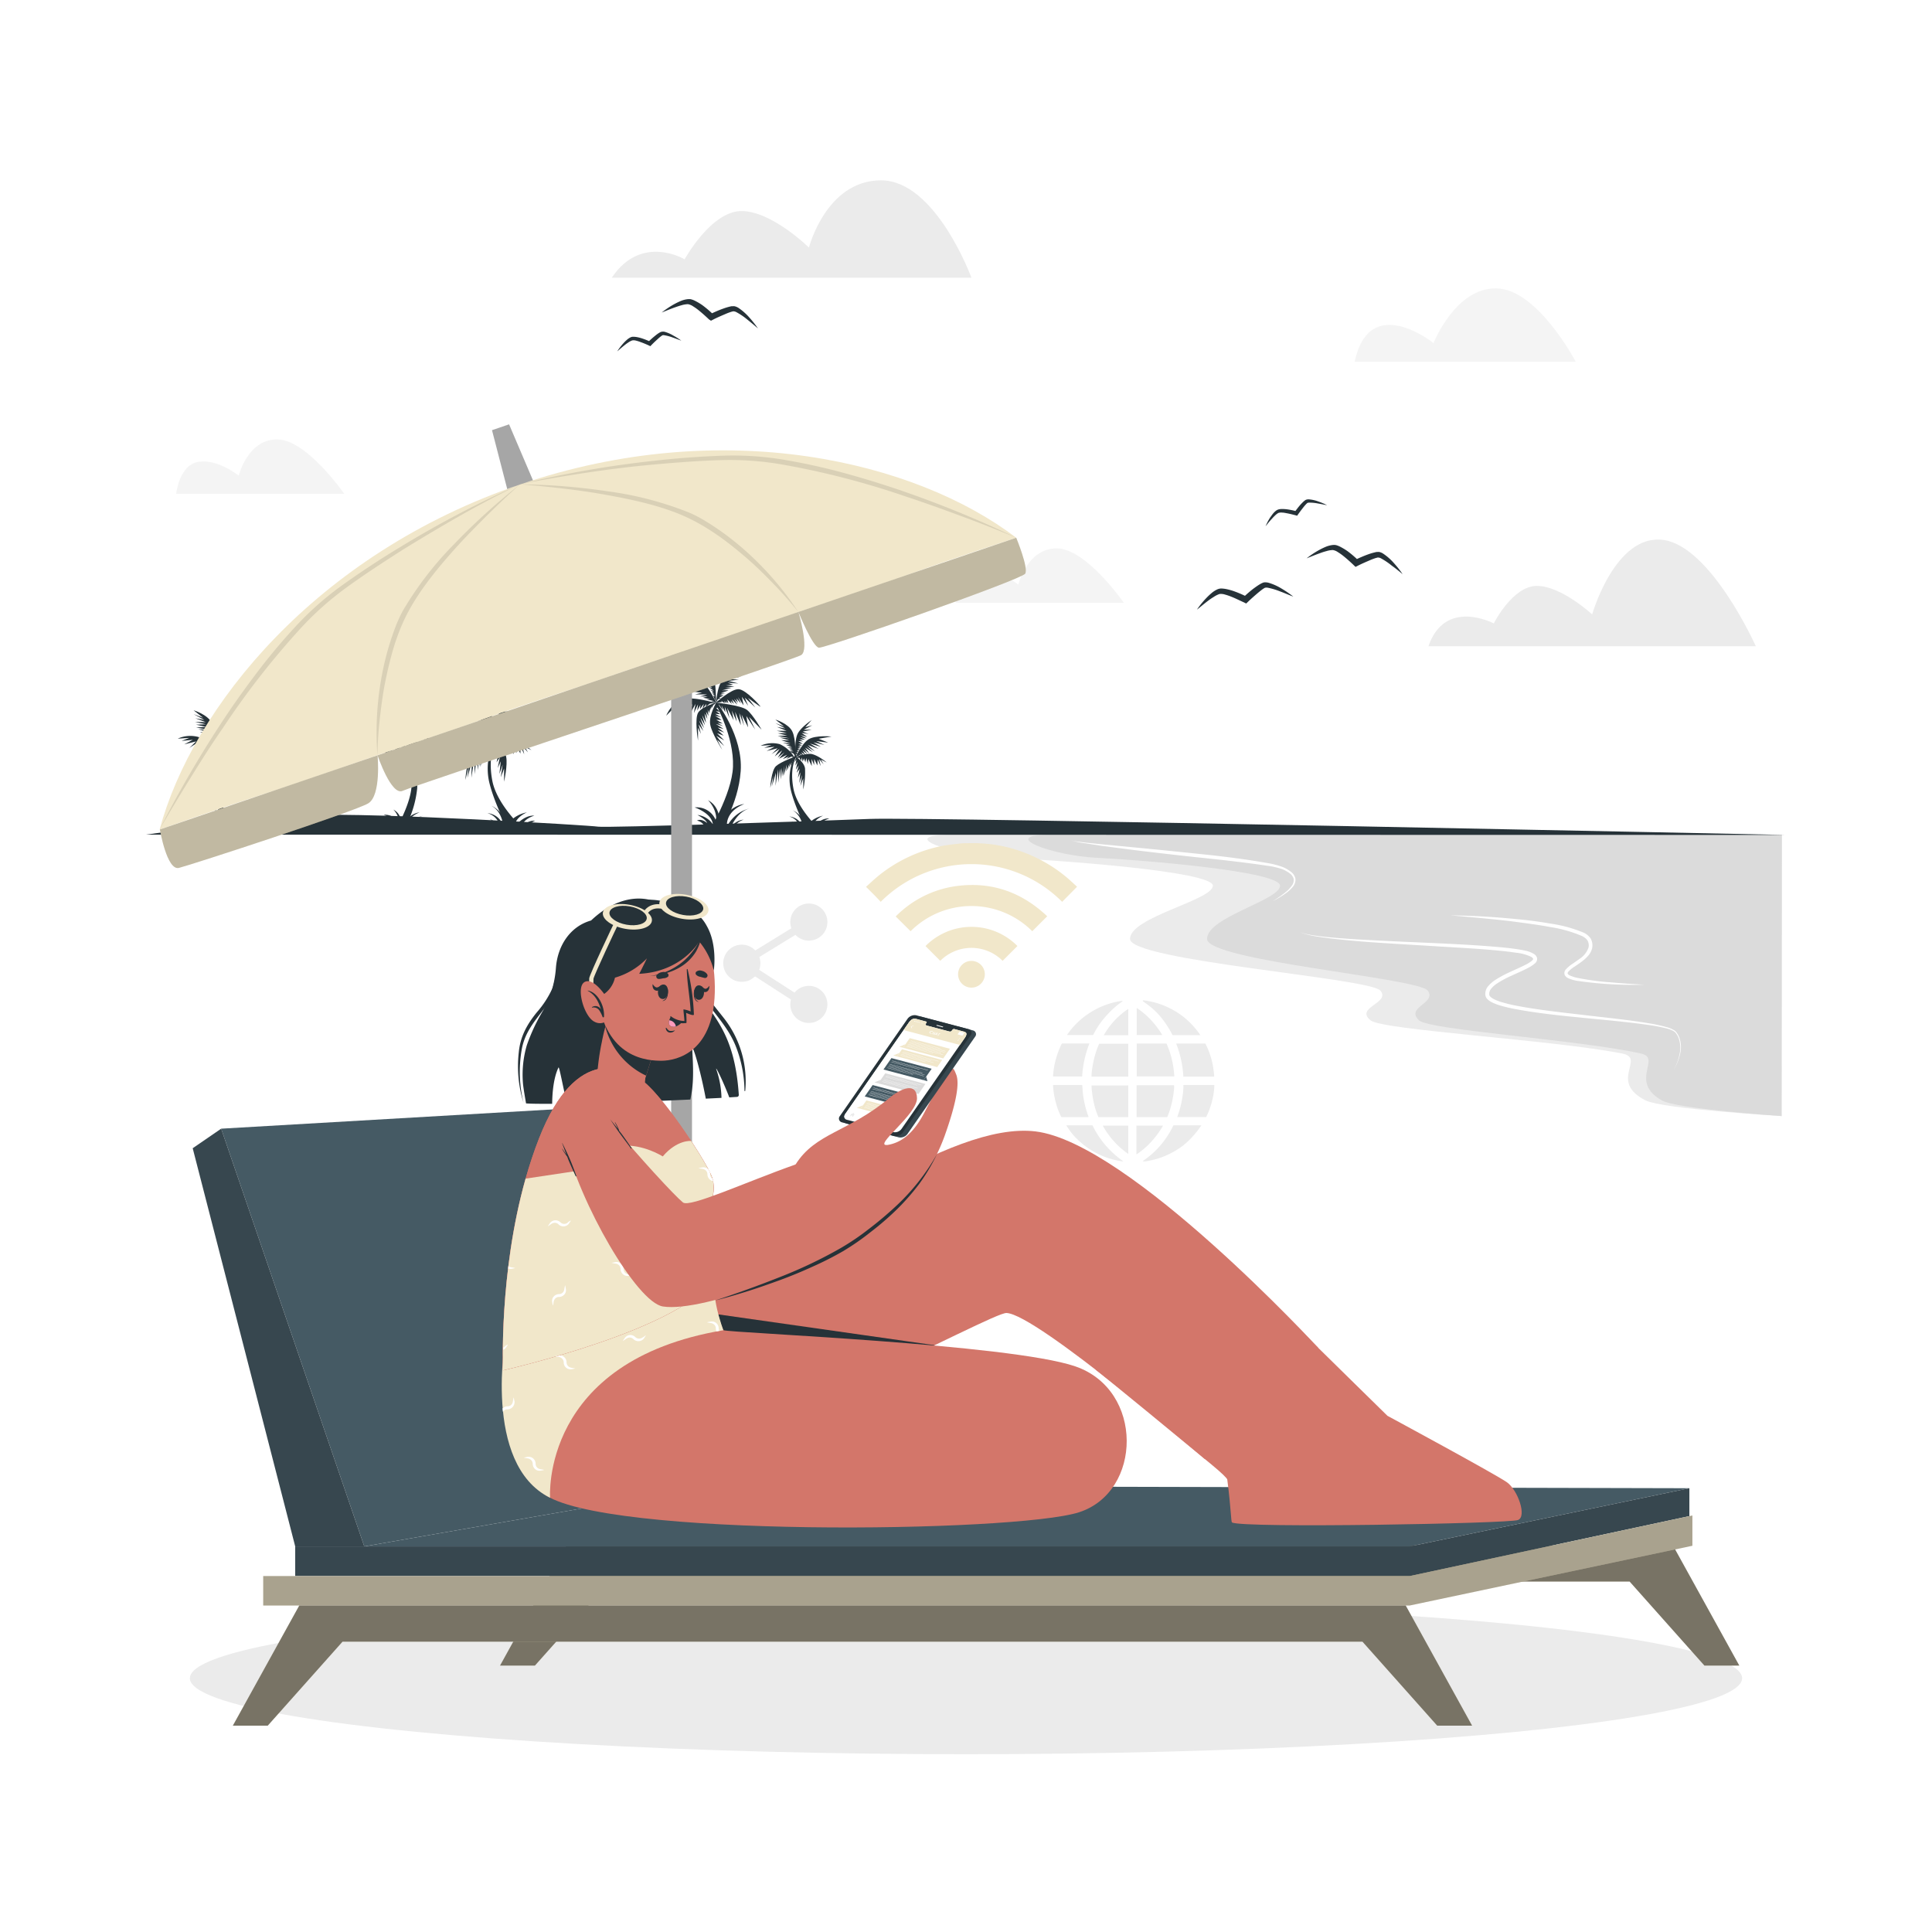 <svg class="animated" id="freepik_stories-internet-on-the-go" xmlns="http://www.w3.org/2000/svg" viewBox="0 0 500 500" version="1.1" xmlns:xlink="http://www.w3.org/1999/xlink" xmlns:svgjs="http://svgjs.com/svgjs"><style>svg#freepik_stories-internet-on-the-go:not(.animated) .animable {opacity: 0;}svg#freepik_stories-internet-on-the-go.animated #freepik--Wifi--inject-70 {animation: 1.5s Infinite  linear floating;animation-delay: 0s;}            @keyframes floating {                0% {                    opacity: 1;                    transform: translateY(0px);                }                50% {                    transform: translateY(-10px);                }                100% {                    opacity: 1;                    transform: translateY(0px);                }            }        </style><g id="freepik--background-complete--inject-70" class="animable" style="transform-origin: 250px 173.62px;"><path d="M158.32,71.88h93.09S242.18,46.67,228,46.67s-18.65,17.4-18.65,17.4-9.58-9.45-17.45-9.45-14.72,12.49-14.72,12.49S166,60.39,158.32,71.88Z" style="fill: rgb(235, 235, 235); transform-origin: 204.865px 59.275px;" id="elpsypt7n6q6q" class="animable"></path><g id="elw68d1erdc4d"><path d="M247.34,156h43.5s-9.72-14.08-17.38-14.08-9.92,9.38-9.92,9.38-5.4-4.38-10.41-3.6S247.34,156,247.34,156Z" style="fill: rgb(235, 235, 235); opacity: 0.5; transform-origin: 269.09px 148.96px;" class="animable" id="elkehxjx06nzr"></path></g><g id="ellwpx1u29rd"><path d="M45.59,127.8h43.5s-9.72-14.08-17.38-14.08-9.92,9.39-9.92,9.39-5.41-4.38-10.41-3.6S45.59,127.8,45.59,127.8Z" style="fill: rgb(235, 235, 235); opacity: 0.5; transform-origin: 67.34px 120.76px;" class="animable" id="el9tm7m7okz7g"></path></g><path d="M369.68,167.25h84.73s-11.6-25.91-24-27.52S412.05,159,412.05,159s-8-7.37-14.3-7.37-11.16,9.71-11.16,9.71S374,154.66,369.68,167.25Z" style="fill: rgb(235, 235, 235); transform-origin: 412.045px 153.446px;" id="elktxzeby2d3" class="animable"></path><g id="el4gxpnorxhbt"><path d="M350.58,93.63h57.23s-9.83-18.77-20.5-19S371,88.79,371,88.79,354.45,75.48,350.58,93.63Z" style="fill: rgb(235, 235, 235); opacity: 0.5; transform-origin: 379.195px 84.129px;" class="animable" id="el3d3srxianpq"></path></g><g id="freepik--aiZGp2--inject-70" class="animable" style="transform-origin: 293.39px 279.715px;"><path d="M281.93,270.07a27.68,27.68,0,0,0-1.87,8.52h-7.54v-.2l.06-.58a19.93,19.93,0,0,1,.5-3,22.64,22.64,0,0,1,1.67-4.65.17.17,0,0,1,.18-.11h7Z" style="fill: rgb(235, 235, 235); transform-origin: 277.225px 274.319px;" id="elmdbhko67l5" class="animable"></path><path d="M281.7,289.1h-6.93a.16.16,0,0,1-.17-.11,20.64,20.64,0,0,1-1.72-5.24,19.8,19.8,0,0,1-.34-2.65.3.3,0,0,1,0-.1v-.2h7.41c.14,0,.13,0,.14.13.05.61.09,1.22.14,1.82a25.44,25.44,0,0,0,.47,2.86,26.77,26.77,0,0,0,1,3.39A.66.66,0,0,1,281.7,289.1Z" style="fill: rgb(235, 235, 235); transform-origin: 277.119px 284.951px;" id="ely7mnsqafcgh" class="animable"></path><path d="M310.86,291.3s0,.07-.06.1a21.13,21.13,0,0,1-2,2.55A19.07,19.07,0,0,1,306,296.6a20.13,20.13,0,0,1-3.28,2,19.69,19.69,0,0,1-3.46,1.35,21.86,21.86,0,0,1-2.89.62l-.28,0h-.17l-.16-.1.18-.13a22.22,22.22,0,0,0,5.47-5.3,24.49,24.49,0,0,0,2.23-3.71.17.17,0,0,1,.18-.11h7.09Z" style="fill: rgb(235, 235, 235); transform-origin: 303.335px 295.894px;" id="el2cxog78phlm" class="animable"></path><path d="M303.92,278.58h-9.74v-8.51h7.61a.14.14,0,0,1,.15.1,23.65,23.65,0,0,1,1.55,5,24.67,24.67,0,0,1,.37,2.7Z" style="fill: rgb(235, 235, 235); transform-origin: 299.05px 274.325px;" id="elvfkfw3nyud" class="animable"></path><path d="M303.86,280.85c0,.2,0,.4,0,.6,0,.48-.07.95-.14,1.42-.09.65-.19,1.31-.32,1.95a23.2,23.2,0,0,1-1.26,4.16.16.16,0,0,1-.18.12h-7.81v-8.25Z" style="fill: rgb(235, 235, 235); transform-origin: 299.005px 284.976px;" id="eld4snevme755" class="animable"></path><path d="M292,270.12v8.52h-9.51c0-.21,0-.42,0-.63.05-.48.09-1,.16-1.43.12-.72.24-1.45.4-2.16a22.18,22.18,0,0,1,1.37-4.2.15.15,0,0,1,.16-.1H292Z" style="fill: rgb(235, 235, 235); transform-origin: 287.245px 274.379px;" id="ell7epif7zxua" class="animable"></path><path d="M292,281c0,2.68,0,5.35,0,8v.12h-7.6a.16.16,0,0,1-.17-.11,21.54,21.54,0,0,1-1.3-4.3c-.14-.75-.25-1.52-.34-2.28-.07-.5-.08-1-.11-1.51,0,0,0,0,0,0h9.4C292,280.84,292,280.87,292,281Z" style="fill: rgb(235, 235, 235); transform-origin: 287.24px 284.998px;" id="elxi28rjaxix" class="animable"></path><path d="M314.25,278.64h-8a27.47,27.47,0,0,0-1.86-8.57h7.44a.16.16,0,0,1,.17.11,20.53,20.53,0,0,1,1.84,5.33,23.23,23.23,0,0,1,.39,3Z" style="fill: rgb(235, 235, 235); transform-origin: 309.32px 274.355px;" id="elzp53mr9eqpk" class="animable"></path><path d="M314.26,280.79l0,.56c-.05.72-.14,1.43-.26,2.15a21.23,21.23,0,0,1-1.47,4.79l-.34.73c0,.06-.05.08-.12.08h-7.41c.09-.25.18-.5.26-.75a24.92,24.92,0,0,0,1-3.89,23.25,23.25,0,0,0,.34-2.89c0-.23,0-.46,0-.69,0-.06,0-.09.09-.08h7.91Z" style="fill: rgb(235, 235, 235); transform-origin: 309.46px 284.945px;" id="elikjmr0hd1ee" class="animable"></path><path d="M310.64,267.89l0,0h-7.08a.15.15,0,0,1-.16-.1,24.55,24.55,0,0,0-3.47-5.14,19.92,19.92,0,0,0-2.66-2.45c-.47-.36-1-.71-1.45-1.06l-.09-.06.1-.07s0-.08-.05-.15a20.63,20.63,0,0,1,7.06,2.12A20.33,20.33,0,0,1,310.64,267.89Z" style="fill: rgb(235, 235, 235); transform-origin: 303.185px 263.376px;" id="elf2ffp524uaa" class="animable"></path><path d="M290.64,300.55a1,1,0,0,1-.21,0,19.35,19.35,0,0,1-2.27-.44,20.53,20.53,0,0,1-8.18-4.21,20.83,20.83,0,0,1-2.49-2.48A21.59,21.59,0,0,1,276,291.3l0-.07h6.62c.09,0,.12,0,.16.11a24.6,24.6,0,0,0,2.39,3.89,24.2,24.2,0,0,0,2.8,3.1,21.74,21.74,0,0,0,2.7,2.17Z" style="fill: rgb(235, 235, 235); transform-origin: 283.335px 295.893px;" id="elh6jjghjrh0f" class="animable"></path><path d="M290.55,259.11c-.3.22-.65.46-1,.72a24.25,24.25,0,0,0-3.14,2.94,21.5,21.5,0,0,0-3.31,4.71c-.06.11-.11.22-.17.32a.18.18,0,0,1-.1.07h-6.71A20.76,20.76,0,0,1,290.48,259l-.05.08Z" style="fill: rgb(235, 235, 235); transform-origin: 283.335px 263.435px;" id="eleew9dmkfthk" class="animable"></path><path d="M301,291.3a22.69,22.69,0,0,1-3.22,4.35,20.27,20.27,0,0,1-3.67,3.12V291.3Z" style="fill: rgb(235, 235, 235); transform-origin: 297.555px 295.035px;" id="elzkq5g6thiie" class="animable"></path><path d="M292,291.3v7.33a21.32,21.32,0,0,1-6.61-7.33Z" style="fill: rgb(235, 235, 235); transform-origin: 288.695px 294.965px;" id="el2gt5bo7zk4k" class="animable"></path><path d="M300.8,267.86h-6.62v-7A20.61,20.61,0,0,1,297.9,264,24,24,0,0,1,300.8,267.86Z" style="fill: rgb(235, 235, 235); transform-origin: 297.49px 264.36px;" id="elnhswzqkdvtg" class="animable"></path><path d="M292,261.1v6.82h-6.35A20.13,20.13,0,0,1,292,261.1Z" style="fill: rgb(235, 235, 235); transform-origin: 288.825px 264.51px;" id="el4ale3tgcurs" class="animable"></path></g><path d="M214.13,238.63a4.8,4.8,0,1,1-4.8-4.8A4.8,4.8,0,0,1,214.13,238.63Z" style="fill: rgb(235, 235, 235); transform-origin: 209.33px 238.63px;" id="eld3y98rrbi8k" class="animable"></path><path d="M196.79,249.29a4.81,4.81,0,1,1-4.81-4.81A4.8,4.8,0,0,1,196.79,249.29Z" style="fill: rgb(235, 235, 235); transform-origin: 191.98px 249.29px;" id="el1jnz84tqol6h" class="animable"></path><path d="M214.13,259.94a4.8,4.8,0,1,1-4.8-4.8A4.8,4.8,0,0,1,214.13,259.94Z" style="fill: rgb(235, 235, 235); transform-origin: 209.33px 259.94px;" id="elhcwho7theei" class="animable"></path><polyline points="209.33 238.63 191.98 249.29 209.33 260.48" style="fill: none; stroke: rgb(235, 235, 235); stroke-miterlimit: 10; stroke-width: 2px; transform-origin: 200.655px 249.555px;" id="eliw8oirqey" class="animable"></polyline></g><g id="freepik--Water--inject-70" class="animable" style="transform-origin: 350.575px 252.42px;"><path d="M461.14,216H246.81c-16.18,0-.12,5.42,13.28,6s53.94,3.48,53.8,7.24-21.44,8.11-21.44,13.75,62,10.11,64.78,13.37-6.67,4.28-2.54,7.7c3.09,2.56,46.92,5,65.2,8.61,6.09,1.19-3.71,7.17,6,12.12,4.38,2.22,35.21,4.05,35.21,4.05Z" style="fill: rgb(235, 235, 235); transform-origin: 350.575px 252.42px;" id="el5b8dp70rkof" class="animable"></path><path d="M461.14,216h-189c-14.27,0-.11,5.42,11.71,6s47.55,3.48,47.43,7.24-18.9,8.11-18.9,13.75,54.69,10.11,57.11,13.37-5.88,4.28-2.24,7.7c2.73,2.56,41.38,5,57.49,8.61,5.37,1.19-3.27,7.17,5.33,12.12,3.86,2.22,31,4.05,31,4.05Z" style="fill: rgb(219, 219, 219); transform-origin: 363.641px 252.42px;" id="elfs5h1rwun9m" class="animable"></path><path d="M276.77,217.36a10,10,0,0,0,2.09.44l2.12.27,4.26.44,8.53.82c5.69.53,11.37,1.12,17.06,1.71s11.36,1.29,17,2.29a20.81,20.81,0,0,1,4.22,1.09,8.92,8.92,0,0,1,1.91,1.1,3.09,3.09,0,0,1,1.3,1.87,2.84,2.84,0,0,1-.7,2.14A8.36,8.36,0,0,1,333,231a24.07,24.07,0,0,1-3.66,2.24,29.28,29.28,0,0,0,3.5-2.45,8.22,8.22,0,0,0,1.43-1.52,2.35,2.35,0,0,0,.52-1.83,2.62,2.62,0,0,0-1.15-1.51,8.34,8.34,0,0,0-1.82-1,20.9,20.9,0,0,0-4.1-.91c-5.63-.84-11.31-1.46-17-2.06s-11.36-1.25-17-1.94l-8.51-1.1-4.23-.66A22.06,22.06,0,0,1,276.77,217.36Z" style="fill: rgb(255, 255, 255); transform-origin: 306.021px 225.3px;" id="elw7q2c8bfvpm" class="animable"></path><path d="M336.36,241.23a20.36,20.36,0,0,0,4.23.93c1.43.21,2.87.36,4.31.49,2.88.26,5.76.43,8.65.59,5.78.33,11.56.56,17.34.82s11.57.56,17.35,1.07c1.44.14,2.89.29,4.33.51.73.11,1.45.23,2.18.39a7,7,0,0,1,2.17.82,1.79,1.79,0,0,1,.89,1.14,1.59,1.59,0,0,1-.61,1.37,9.54,9.54,0,0,1-1.93,1.24c-1.32.68-2.65,1.24-3.95,1.84a27.5,27.5,0,0,0-3.76,2,6.8,6.8,0,0,0-1.54,1.31,2.13,2.13,0,0,0-.6,1.63c0,.44.57.86,1.15,1.17a11.88,11.88,0,0,0,1.94.77,38.26,38.26,0,0,0,4.16,1c5.65,1.08,11.42,1.67,17.16,2.36s11.51,1.23,17.23,2.2a39,39,0,0,1,4.26.94,7.85,7.85,0,0,1,2,.84,2.5,2.5,0,0,1,.76.83,5.42,5.42,0,0,1,.52,1,7.49,7.49,0,0,1,.2,4.32,13.81,13.81,0,0,1-1.6,4,13.8,13.8,0,0,0,1.48-4.05,7.44,7.44,0,0,0-.29-4.21,5.23,5.23,0,0,0-.51-.93,2.19,2.19,0,0,0-.71-.74,7.74,7.74,0,0,0-2-.76,42.89,42.89,0,0,0-4.24-.82c-5.71-.83-11.48-1.32-17.24-1.89s-11.53-1.15-17.25-2.21a40.17,40.17,0,0,1-4.27-1,13.22,13.22,0,0,1-2.1-.82,4.48,4.48,0,0,1-1-.68,1.83,1.83,0,0,1-.66-1.21,3,3,0,0,1,.8-2.35,8.25,8.25,0,0,1,1.74-1.51,29.1,29.1,0,0,1,3.88-2.09c1.32-.62,2.65-1.19,3.92-1.83a8.46,8.46,0,0,0,1.71-1.08c.24-.2.35-.43.32-.5s-.19-.31-.45-.47a11.68,11.68,0,0,0-4-1.1c-1.41-.22-2.85-.38-4.28-.52-5.74-.56-11.53-.84-17.3-1.2s-11.56-.67-17.33-1.1c-2.89-.23-5.77-.49-8.65-.83-1.44-.17-2.88-.36-4.3-.6A20.2,20.2,0,0,1,336.36,241.23Z" style="fill: rgb(255, 255, 255); transform-origin: 385.693px 259.02px;" id="ell1rffxhc6pf" class="animable"></path><path d="M375.36,236.89q8.67.12,17.33,1c2.88.26,5.76.65,8.62,1.14a35.28,35.28,0,0,1,8.48,2.32,4.49,4.49,0,0,1,1.87,1.53,3.69,3.69,0,0,1,.4,2.43,4.53,4.53,0,0,1-1.12,2.12,10.75,10.75,0,0,1-1.68,1.5c-.6.45-1.21.85-1.8,1.25a8.3,8.3,0,0,0-1.57,1.28c-.19.25-.23.41-.16.55a1.19,1.19,0,0,0,.62.47,10,10,0,0,0,2,.62,69,69,0,0,0,8.54,1.13c2.88.27,5.76.44,8.65.61a100,100,0,0,1-17.35-1,9.66,9.66,0,0,1-2.17-.61,2.7,2.7,0,0,1-.55-.3,1.67,1.67,0,0,1-.49-.56,1.25,1.25,0,0,1-.09-.83,1.79,1.79,0,0,1,.33-.63,8.45,8.45,0,0,1,1.75-1.48c.6-.42,1.19-.82,1.76-1.24a5.72,5.72,0,0,0,2.41-3.07,2.75,2.75,0,0,0-.31-1.76,3.73,3.73,0,0,0-1.47-1.14,34.14,34.14,0,0,0-8.19-2.31c-2.83-.53-5.69-.9-8.55-1.29s-5.73-.67-8.61-.95S378.24,237.14,375.36,236.89Z" style="fill: rgb(255, 255, 255); transform-origin: 400.45px 245.887px;" id="elzhgumdefrj" class="animable"></path></g><g id="freepik--Beach--inject-70" class="animable" style="transform-origin: 249.92px 194.595px;"><path d="M183.1,215.87s6.33-10.26,6.6-17.46c.29-7.86-4.51-16.25-4.51-16.25l.37-.3s6.78,8.63,6.13,17.72c-.62,8.8-5.74,16.29-5.74,16.29Z" style="fill: rgb(38, 50, 56); transform-origin: 187.417px 198.865px;" id="eltskmk0adc2f" class="animable"></path><path d="M185.26,181.86s4-3.61,5.9-3.5,5.66,4.37,5.66,4.52-3.25-2.26-3.25-2.26l1.9,2.46-2.72-2.52.88,2.11L192,180.33l.44,2.22L191,180.41l.75,1.65-1.19-1.34.44,1.19-1-1.06.82,1.53L189.41,181l.55,1.23-.82-.85c-.11-.12.24.82.24.82L188.23,181l.27,1.06-.59-.62.12.62-.59-.62.13.56-.89-.59.12.29Z" style="fill: rgb(38, 50, 56); transform-origin: 191.04px 180.719px;" id="el493kttuj91b" class="animable"></path><path d="M185.29,181.83s6.46.69,8,1.87,3.81,5.15,3.81,5.15l-3.25-3.32,1.61,3.32-2.31-3.54.47,2.93-1.7-3.31.64,2.9-1.23-3.31.4,3.16-1.48-3.46.41,2.49-1.26-2.78.47,2.46-1.7-3.22.64,2.75-1.25-3,.17,1.44-1-1.76.34,1.17L186,182.27l.14,1Z" style="fill: rgb(38, 50, 56); transform-origin: 191.195px 185.34px;" id="el4tnmfbd2se3" class="animable"></path><path d="M185.32,181.86s.35-4.45,1.52-5.48,5-2.19,5-2.19l-2.28,1.11,2.28-.2-3.1.64,2.49.15-2.69.32,2.54.67-2.81-.2,1.49.53-1.87.17,2.17.29-2.55.36h1.78l-2.49.64a11.21,11.21,0,0,1,1.74,0,11.62,11.62,0,0,1-1.94.59l1.06.14-1.21.21.91.35-1.17,0,.91.23-1,.27.41.17-.76.37Z" style="fill: rgb(38, 50, 56); transform-origin: 188.58px 178.025px;" id="elcs0nwhayoi" class="animable"></path><path d="M185.38,181.81s-2,3.38-1.57,5.73,3.11,6.53,3.11,6.53l-1.32-2.66,1.84,1.7-2.06-2.67,2.06,1.2-1.85-1.87,1.68.61-1.53-1.44,1.7.65-1.7-1.32,1.53.38-2-1.29,1.88.58-1.44-.87,1.35.2-1.68-1,1.39.06-1.7-1.09,1.58.41-1.55-.91,1.29.09s-1.06-.79-1.12-.79l1,.18-.89-1,.48-.09Z" style="fill: rgb(38, 50, 56); transform-origin: 185.595px 187.94px;" id="elf8d6s1f1vzr" class="animable"></path><path d="M185.32,181.86s-1.91-4.37-3.75-5.31a13.38,13.38,0,0,0-5.12-.86l2.33.51-2.13.18,3.46.33-3.3.29,4.08.45-3.65.27,3.06.53-1.62.41,2.42-.1-2,.41,2.62.3-1.84.45H183l-1.84.52,2,0-1.21.32s1.72.37,1.86.37-1,.08-1,.08l1.9.39-.65.06Z" style="fill: rgb(38, 50, 56); transform-origin: 180.885px 178.772px;" id="el8emorujvh0x" class="animable"></path><path d="M185.29,181.81s.07-5.42-.73-6.81a4.85,4.85,0,0,0-2.58-1.89l1.39,1.08L182,174l1.45.88-1.56-.12,1.87.82-1.52-.18,1.4.65-.93,0,1.3.76-1.11-.26,1.25.88-1.15-.31,1.41,1-1-.33,1.35,1-1-.3,1,.66-.61-.11.8.66-.68-.31.8.82-.49-.18Z" style="fill: rgb(38, 50, 56); transform-origin: 183.591px 177.46px;" id="el46fx5w2eszs" class="animable"></path><path d="M185.38,182s-6.14-1.92-8.89-1-4.07,4.21-4.07,4.21l2-2-.63,2.16,1.76-2.59-.49,2.42,1.17-2.44-.41,2.52,1.35-2.66-.29,2.75,1.33-2.91-.35,2.11,1.32-2.42-.72,2.85,1.53-2.85-.43,2.48c0-.12,1.09-2.34,1.09-2.34l-.2,1.62.84-1.53-.15,1.18,1-1.41-.33,1.33,1-1.33-.16.8a13.22,13.22,0,0,1,1.05-.85C183.72,182,185.38,182,185.38,182Z" style="fill: rgb(38, 50, 56); transform-origin: 178.9px 183.06px;" id="elfq5j7xrvquf" class="animable"></path><path d="M185.38,181.86s-3.53.92-4.63,2.46-.1,7.37-.1,7.37l0-3.36.75,1.6-.61-2.46,1.21,1.72-1.09-2.74,1.29,2-.94-2.71,1.19,1.95-.74-2.62,1,2-.38-2.48.73,1.51-.34-1.94.63,1.14-.2-1.66.39.91.18-1.19,0,.65.39-1.28v.65l.45-.86Z" style="fill: rgb(38, 50, 56); transform-origin: 182.807px 186.775px;" id="el86nlk9h0nze" class="animable"></path><path d="M182.47,215.87h7.15s-.46-2.54,2.82-3.75a4.43,4.43,0,0,0-3.37,2.15s1.61-4.3,5.08-5.08a8.88,8.88,0,0,0-6,4.73s-.7-3.76,4.45-5.84c0,0-4.66.35-6.43,6.15,0,0,.94-5-2.93-7.15,0,0,2.43,2.38,2.07,5.39a5.3,5.3,0,0,0-5.54-3.51s4.37,1.4,4.72,4.37a5.57,5.57,0,0,0-4-2.42S182.67,212,183,213c0,0-1.41-1.29-2.62-.63C180.4,212.39,183,212.75,182.47,215.87Z" style="fill: rgb(38, 50, 56); transform-origin: 186.96px 211.475px;" id="el2bq017awshe" class="animable"></path><path d="M101.75,215.87s4.58-7.41,4.77-12.62c.22-5.67-3.25-11.74-3.25-11.74l.26-.21s4.9,6.24,4.43,12.8a26.94,26.94,0,0,1-4.15,11.77Z" style="fill: rgb(38, 50, 56); transform-origin: 104.871px 203.585px;" id="elvddn5mi8cmh" class="animable"></path><path d="M103.32,191.3s2.91-2.62,4.26-2.53,4.09,3.15,4.09,3.26-2.35-1.63-2.35-1.63l1.38,1.78-2-1.82.63,1.52-1.14-1.69.32,1.61-1.08-1.55.54,1.19-.86-1,.32.86-.75-.76.6,1.1-1-1,.4.89s-.5-.53-.59-.61.17.59.17.59l-.82-.84.19.76-.43-.45.09.45-.43-.45.1.41-.65-.43.09.21Z" style="fill: rgb(38, 50, 56); transform-origin: 107.495px 190.474px;" id="elbhte2aaiejn" class="animable"></path><path d="M103.34,191.28s4.67.5,5.79,1.34a17.25,17.25,0,0,1,2.75,3.73l-2.35-2.4,1.17,2.4L109,193.79l.34,2.12-1.23-2.4.47,2.1-.89-2.39.29,2.28-1.07-2.5.29,1.8-.91-2,.34,1.78-1.23-2.33.47,2-.9-2.14.12,1-.69-1.27.24.85-.78-1.11.1.68Z" style="fill: rgb(38, 50, 56); transform-origin: 107.61px 193.815px;" id="elz481n75692" class="animable"></path><path d="M103.36,191.3s.25-3.22,1.1-4a14.94,14.94,0,0,1,3.62-1.59l-1.65.81,1.65-.15-2.24.46,1.8.11-1.94.23,1.83.49-2-.15,1.08.38-1.36.13,1.57.21-1.84.26h1.29l-1.8.46a7.56,7.56,0,0,1,1.26,0,8.3,8.3,0,0,1-1.41.43l.77.1-.88.15.66.25-.85,0,.66.17-.72.19.3.13-.55.27Z" style="fill: rgb(38, 50, 56); transform-origin: 105.72px 188.505px;" id="elmmy0mv6vtb9" class="animable"></path><path d="M103.4,191.26s-1.47,2.45-1.13,4.14a20.63,20.63,0,0,0,2.24,4.72l-1-1.93,1.33,1.23-1.49-1.92,1.49.86L103.56,197l1.21.44-1.1-1,1.22.46-1.22-.95,1.1.27-1.44-.93,1.35.42-1-.63,1,.15-1.22-.72,1,0-1.23-.78,1.14.29-1.12-.65.93.06s-.76-.57-.8-.57l.72.13-.65-.7.35-.07Z" style="fill: rgb(38, 50, 56); transform-origin: 103.554px 195.69px;" id="elgcwb8rkmqmi" class="animable"></path><path d="M103.36,191.3s-1.38-3.16-2.71-3.84a9.64,9.64,0,0,0-3.7-.62l1.68.37-1.54.12,2.5.24-2.38.21,3,.33-2.64.2,2.21.38-1.17.29,1.75-.07-1.45.3,1.89.21-1.33.33h2.29l-1.33.38,1.42,0-.88.23s1.24.26,1.34.26l-.73.06,1.37.28-.47,0Z" style="fill: rgb(38, 50, 56); transform-origin: 100.155px 189.068px;" id="el1pycq9gdxsfh" class="animable"></path><path d="M103.34,191.26s0-3.92-.53-4.92A3.51,3.51,0,0,0,101,185l1,.78-1-.13,1,.64-1.13-.09,1.36.6-1.1-.13,1,.46-.67,0,.94.55-.8-.18.9.63-.83-.22,1,.7-.74-.24,1,.7-.72-.22.73.48-.43-.08.58.48-.5-.23.58.6-.35-.13Z" style="fill: rgb(38, 50, 56); transform-origin: 102.105px 188.13px;" id="elzb6gmdxtxk" class="animable"></path><path d="M103.4,191.37S99,190,97,190.66a5.76,5.76,0,0,0-2.94,3l1.41-1.45L95,193.81l1.27-1.87-.35,1.75.85-1.77-.3,1.82,1-1.92-.21,2,1-2.1-.25,1.52,1-1.74-.52,2.06,1.1-2.06s-.33,1.87-.31,1.79.79-1.7.79-1.7l-.14,1.17.6-1.1-.11.85.71-1-.25.95.71-.95-.11.57s.68-.59.75-.61S103.4,191.37,103.4,191.37Z" style="fill: rgb(38, 50, 56); transform-origin: 98.73px 192.15px;" id="elpxjl1sfzqkm" class="animable"></path><path d="M103.4,191.3s-2.55.66-3.34,1.77-.07,5.33-.07,5.33l0-2.43.54,1.16-.44-1.78.88,1.24-.79-2,.93,1.46-.68-2,.86,1.41-.53-1.89.72,1.46-.27-1.79.52,1.09-.24-1.4.45.82-.14-1.2.28.66.13-.86,0,.47.28-.92v.47l.33-.63Z" style="fill: rgb(38, 50, 56); transform-origin: 101.545px 194.85px;" id="el3d2v925ystc" class="animable"></path><path d="M101.3,215.87h5.17s-.33-1.83,2-2.71a3.17,3.17,0,0,0-2.43,1.55s1.16-3.1,3.67-3.67a6.43,6.43,0,0,0-4.36,3.42s-.51-2.72,3.22-4.22c0,0-3.37.25-4.64,4.45,0,0,.67-3.65-2.12-5.17a5.24,5.24,0,0,1,1.49,3.9,3.82,3.82,0,0,0-4-2.54s3.16,1,3.41,3.16a4,4,0,0,0-2.91-1.75s1.61.76,1.87,1.52c0,0-1-.93-1.89-.45C99.81,213.36,101.67,213.61,101.3,215.87Z" style="fill: rgb(38, 50, 56); transform-origin: 104.505px 212.695px;" id="elqh3hs8p4gi" class="animable"></path><path d="M132.13,216H137s-8.29-7-9.6-14,1.05-10,1.05-10l-.5-.3a15.9,15.9,0,0,0-1.41,10.41C127.81,207.91,132.13,216,132.13,216Z" style="fill: rgb(38, 50, 56); transform-origin: 131.608px 203.85px;" id="elkez9sbbeach" class="animable"></path><path d="M128,192.26s-4.42,1.64-5.83,3-1.74,6.6-1.74,6.6l.93-3.69-.4,3.15,1.14-4.05-.1,4,.77-5,.07,4.09.5-4.32.37,3.29.17-3.5.33,2.69.4-3.26-.1,2.92.91-3.35-.17,2.11,1-2.31-.35,1.74.73-2.18-.16,1.21Z" style="fill: rgb(38, 50, 56); transform-origin: 124.215px 197.06px;" id="elhr135j6p0xg" class="animable"></path><path d="M128,192.26s2.58,1.51,3,3.62-.54,6.43-.54,6.43l0-3.42-.86,2.28.49-3.31-.84,2.44.35-3.27-.78,1.73.53-2.78-.84,1.31L129,195l-.87,1.34.5-2.42-.67,1.14.33-1.84-.53.74.37-1.17Z" style="fill: rgb(38, 50, 56); transform-origin: 129.433px 197.285px;" id="ell9lwelbkpdb" class="animable"></path><path d="M127.78,192.66s-1.75-3.15-4.53-4.12a8.58,8.58,0,0,0-5.79.47l3.25-.2-2.18.84,3.15-.31-2.41,1.28,3.35-.84s-2.11,2.08-2,1.94,2.58-1.71,2.58-1.71l-1.44,2.25,2.24-1.83-1.37,2.23,2.07-1.67L123,192.93l2.48-1.21L124.19,193l1.84-.77-.8.77,1.58-.77Z" style="fill: rgb(38, 50, 56); transform-origin: 122.62px 190.621px;" id="el9exnrjrlhh" class="animable"></path><path d="M128,192.26s.27-5.16-.91-7.57-5.16-3.62-5.16-3.62l2.68,2.11-2.68-1,3,1.64s-2.48-.43-2.58-.47l3,1.14-3-.07,3.08.67-2.78.11,2.91.67-2.91.1,3.6.73-3-.23,3,.9-2.53-.1,2.85,1-2.35-.2,2.48.77-1.51-.1,1.85.77-1.38.07,1.54.44-1,.16,1.22.51h-1.37l1.37.7Z" style="fill: rgb(38, 50, 56); transform-origin: 124.978px 186.665px;" id="elnfw2tvd6idk" class="animable"></path><path d="M128,192.66s2.61-1.44,4.72-1.14,4.83,2.62,4.83,2.62l-1.74-.88.83,1.45-1.44-1.62.47,2.12-.94-2-.06,1.81-1-2v1.88l-.81-1.88.07,2.18-1-2.18-.13,1.54-.51-1.81L131,194l-.46-1.14-.37,1-.27-1.27-.24,1-.46-.91Z" style="fill: rgb(38, 50, 56); transform-origin: 132.775px 193.344px;" id="elr5w38o4vyh8" class="animable"></path><path d="M128,192.09s-.32-4.69.68-6.7,4.26-4.16,4.26-4.16L131,183.38l2.12-.57-2.59,1.34H133l-2.71.57a12.76,12.76,0,0,0,1.84.74c.2,0-2.18-.3-2.18-.3l1.69,1.2-2.06-.53,1.85,1-2-.3,1.49.69-1.76-.07s1.23.59,1.28.59l-1.54-.08,1.34.83-1.38-.08,1.21.57-1.22,0,.82.3-1,.23,1,.1-1,.25.88.19-.92.13.66.22-.86.15.5.3-.65.22.35.15Z" style="fill: rgb(38, 50, 56); transform-origin: 130.536px 186.66px;" id="el9oj432aahcc" class="animable"></path><path d="M128,192.66s1.92-4.3,4-5.61,6.94-.83,6.94-.83l-3.9.68L138,188l-3.64-.48,2.49,1.18-3.34-.8,2.26,1.36-3.29-1,2.61,1.63-3.22-1.21,2.06,1.89-2.51-1.51,1.93,1.81L131,189.51l1.26,1.76L130.55,190l1.06,1.49-1.46-1.06.87,1.28-1.25-.73.78,1.1-1.31-.74.86.91s-1.13-.54-1.21-.54.51.54.51.54l-.78-.17Z" style="fill: rgb(38, 50, 56); transform-origin: 133.47px 189.397px;" id="elkbyj54e9hrn" class="animable"></path><path d="M129.18,216s.3-1.91-2.36-4a5,5,0,0,1,2.64,2.44,4.49,4.49,0,0,0-3.32-4,4.7,4.7,0,0,1,4.07,3.21s-.2-3.54-3-5.1c0,0,2.69,1,4,4.91a8.23,8.23,0,0,1,5.15-3.22s-3.11,1.25-3.15,3.66c0,0,2.27-3,5.09-2.81,0,0-3.22.86-3.22,3.14a3.63,3.63,0,0,1,3.42-1.83s-3.54,1.4-2,3.54Z" style="fill: rgb(38, 50, 56); transform-origin: 132.32px 212.275px;" id="ellvbfwnoec9o" class="animable"></path><path d="M209.37,216h4.15s-7.07-6-8.18-11.91.9-8.48.9-8.48l-.43-.26a13.51,13.51,0,0,0-1.2,8.87C205.68,209.1,209.37,216,209.37,216Z" style="fill: rgb(38, 50, 56); transform-origin: 208.926px 205.675px;" id="elstyfd4zfvu" class="animable"></path><path d="M205.83,195.76s-3.77,1.4-5,2.51-1.49,5.63-1.49,5.63l.8-3.14-.34,2.68,1-3.45-.09,3.39.66-4.28.06,3.48.43-3.68.31,2.81.14-3,.29,2.28.34-2.77-.08,2.49.77-2.86-.15,1.8.84-2-.29,1.49.62-1.86-.14,1Z" style="fill: rgb(38, 50, 56); transform-origin: 202.585px 199.83px;" id="el7g8m64b3byp" class="animable"></path><path d="M205.83,195.76s2.19,1.28,2.51,3.08a20.85,20.85,0,0,1-.46,5.49l0-2.92-.73,2,.42-2.83-.72,2.08.3-2.78-.67,1.47.46-2.37L206.2,200l.51-1.94-.74,1.14.43-2.05-.57,1,.28-1.57-.46.63.32-1Z" style="fill: rgb(38, 50, 56); transform-origin: 207.007px 200.045px;" id="elz6jaxnor3tn" class="animable"></path><path d="M205.65,196.1a8.41,8.41,0,0,0-3.85-3.51,7.31,7.31,0,0,0-4.94.4l2.77-.17-1.86.71,2.69-.26-2.06,1.09,2.86-.71s-1.8,1.77-1.72,1.65,2.2-1.46,2.2-1.46l-1.23,1.92,1.92-1.56-1.17,1.9,1.77-1.43-1.43,1.66,2.11-1-1.11,1.12,1.57-.66-.69.66,1.35-.66Z" style="fill: rgb(38, 50, 56); transform-origin: 201.255px 194.392px;" id="elbiwdsm0kbib" class="animable"></path><path d="M205.83,195.76s.22-4.4-.78-6.46-4.39-3.08-4.39-3.08l2.28,1.8-2.28-.89,2.59,1.4s-2.11-.37-2.19-.4l2.51,1-2.57,0,2.63.57-2.37.08,2.48.57-2.48.09,3.06.63-2.55-.2,2.55.77-2.15-.09,2.43.83-2-.17,2.11.66-1.28-.09,1.57.66-1.17.06,1.31.37-.82.14,1.05.43H204.2l1.17.6Z" style="fill: rgb(38, 50, 56); transform-origin: 203.255px 190.99px;" id="elspi1kuszgvk" class="animable"></path><path d="M205.83,196.1a7.81,7.81,0,0,1,4-1c1.8.26,4.12,2.23,4.12,2.23l-1.49-.74.71,1.22L212,196.47l.4,1.8-.8-1.71-.06,1.54-.83-1.68V198l-.68-1.59.05,1.85-.88-1.85-.12,1.31-.43-1.54-.21,1.08-.39-1-.31.86-.23-1.09-.2.87-.4-.78Z" style="fill: rgb(38, 50, 56); transform-origin: 209.89px 196.684px;" id="eltobzoa0i32" class="animable"></path><path d="M205.85,195.62s-.28-4,.58-5.72,3.62-3.54,3.62-3.54l-1.64,1.83,1.81-.49L208,188.85h2.07l-2.31.48a10.44,10.44,0,0,0,1.57.63c.17,0-1.86-.26-1.86-.26l1.44,1-1.75-.46,1.57.85-1.66-.26,1.27.59-1.5-.06s1.05.5,1.09.5l-1.32-.07,1.15.71-1.17-.07,1,.49-1,0,.7.25-.84.2.81.09-.84.21.76.16-.79.11.56.19-.73.13.43.26-.56.18.3.13Z" style="fill: rgb(38, 50, 56); transform-origin: 208.013px 190.99px;" id="el1dndlazjbtf" class="animable"></path><path d="M205.83,196.1s1.63-3.67,3.45-4.78,5.91-.71,5.91-.71l-3.32.58,2.47,1-3.11-.4,2.12,1-2.84-.68,1.92,1.15-2.81-.83,2.23,1.39-2.74-1,1.76,1.61-2.15-1.29,1.65,1.55-2-1.2,1.09,1.5L208,193.84l.91,1.27-1.25-.9.74,1.09-1.06-.62.66.94L206.9,195l.73.78s-1-.46-1-.46.43.46.43.46l-.66-.14Z" style="fill: rgb(38, 50, 56); transform-origin: 210.51px 193.32px;" id="elhkdm3f01qcv" class="animable"></path><path d="M206.85,216s.26-1.63-2-3.38a4.24,4.24,0,0,1,2.25,2.07,3.84,3.84,0,0,0-2.83-3.38,4,4,0,0,1,3.47,2.74,5.72,5.72,0,0,0-2.55-4.35,6.69,6.69,0,0,1,3.43,4.19A7,7,0,0,1,213,211.1s-2.65,1.06-2.68,3.11c0,0,1.94-2.6,4.34-2.39,0,0-2.74.73-2.74,2.67a3.1,3.1,0,0,1,2.91-1.56s-3,1.2-1.74,3Z" style="fill: rgb(38, 50, 56); transform-origin: 209.55px 212.85px;" id="el61iufnws4q3" class="animable"></path><path d="M59.51,216H64s-7.64-6.47-8.84-12.86,1-9.16,1-9.16l-.46-.27a14.58,14.58,0,0,0-1.3,9.57C55.53,208.55,59.51,216,59.51,216Z" style="fill: rgb(38, 50, 56); transform-origin: 59.051px 204.855px;" id="elfryg10uam1p" class="animable"></path><path d="M55.69,194.15s-4.08,1.51-5.37,2.71-1.6,6.08-1.6,6.08l.86-3.39-.37,2.89,1-3.73-.09,3.67.7-4.62.07,3.76.46-4,.34,3,.15-3.22.31,2.46.37-3-.09,2.69.83-3.09-.15,1.94.9-2.12-.32,1.6.68-2L54.27,197Z" style="fill: rgb(38, 50, 56); transform-origin: 52.205px 198.545px;" id="elsxruiacdv3" class="animable"></path><path d="M55.69,194.15s2.37,1.39,2.71,3.33-.49,5.92-.49,5.92l0-3.14-.79,2.09.46-3-.78,2.25.32-3-.72,1.59.5-2.56-.77,1.2.55-2.09-.8,1.23.46-2.22-.61,1.05L56,195l-.49.68.34-1.08Z" style="fill: rgb(38, 50, 56); transform-origin: 56.996px 198.775px;" id="el2wwr2y2grdu" class="animable"></path><path d="M55.5,194.52s-1.6-2.9-4.16-3.79a7.89,7.89,0,0,0-5.34.43l3-.19-2,.77,2.9-.27-2.22,1.17,3.08-.77s-1.94,1.91-1.85,1.79,2.38-1.58,2.38-1.58L50,194.15,52,192.47l-1.27,2.05L52.66,193l-1.54,1.79,2.28-1.11-1.2,1.2,1.7-.71-.74.71,1.45-.71Z" style="fill: rgb(38, 50, 56); transform-origin: 50.75px 192.666px;" id="elnjp1zznykmn" class="animable"></path><path d="M55.69,194.15s.24-4.75-.84-7-4.75-3.33-4.75-3.33l2.47,1.94-2.47-.95,2.81,1.51s-2.28-.4-2.37-.43l2.71,1-2.78-.06,2.84.62-2.56.09,2.68.62-2.68.09,3.31.68-2.75-.22,2.75.84-2.32-.1,2.62.9-2.16-.19,2.28.71-1.39-.09,1.7.71-1.26.06,1.41.4-.88.16,1.13.46H53.93l1.26.65Z" style="fill: rgb(38, 50, 56); transform-origin: 52.906px 188.985px;" id="elxvjrauy3kv" class="animable"></path><path d="M55.69,194.52A8.44,8.44,0,0,1,60,193.47c1.95.28,4.44,2.41,4.44,2.41l-1.6-.81.77,1.33-1.33-1.48.44,1.94L61.88,195l-.06,1.67-.89-1.82v1.73l-.74-1.73.06,2-1-2-.12,1.42-.46-1.67-.23,1.17-.42-1-.34.92-.25-1.17-.22.93-.42-.84Z" style="fill: rgb(38, 50, 56); transform-origin: 60.065px 195.163px;" id="el3ennr4wseq2" class="animable"></path><path d="M55.71,194s-.3-4.32.62-6.17S60.25,184,60.25,184l-1.77,2,2-.53-2.38,1.24h2.23l-2.5.52a11.32,11.32,0,0,0,1.7.68c.18,0-2-.28-2-.28L59,188.72l-1.9-.49,1.7.91L57,188.86l1.37.63-1.61-.06s1.12.54,1.17.54l-1.42-.08,1.23.78-1.26-.08,1.11.52-1.13,0,.76.28-.91.21.88.1-.91.23.81.17-.84.12.6.2-.79.14.46.28-.6.2.33.14Z" style="fill: rgb(38, 50, 56); transform-origin: 58.072px 189px;" id="elapcz0r2q1lc" class="animable"></path><path d="M55.69,194.52s1.76-4,3.73-5.17,6.38-.76,6.38-.76l-3.59.63,2.66,1-3.35-.44,2.29,1.08-3.07-.74,2.08,1.25-3-.9,2.4,1.5-3-1.11,1.9,1.74-2.32-1.39,1.79,1.67-2.12-1.3,1.17,1.62-1.6-1.16,1,1.37-1.35-1,.8,1.18L57.33,193l.72,1-1.2-.69.79.84s-1-.49-1.11-.49.46.49.46.49l-.72-.15Z" style="fill: rgb(38, 50, 56); transform-origin: 60.745px 191.52px;" id="elibkevihqk2i" class="animable"></path><path d="M56.79,216s.28-1.76-2.17-3.65a4.6,4.6,0,0,1,2.43,2.24A4.13,4.13,0,0,0,54,210.89a4.33,4.33,0,0,1,3.75,3s-.19-3.26-2.75-4.7a7.22,7.22,0,0,1,3.7,4.52,7.56,7.56,0,0,1,4.73-3s-2.86,1.15-2.9,3.36c0,0,2.1-2.81,4.69-2.58,0,0-3,.79-3,2.89a3.35,3.35,0,0,1,3.14-1.69S62.13,214,63.52,216Z" style="fill: rgb(38, 50, 56); transform-origin: 59.68px 212.595px;" id="elzusyfyntfws" class="animable"></path><path d="M37.79,216s29.38-4.2,43.57-5,71.55,2.6,73.43,2.94,56.67-1.44,70.26-2,237,4.14,237,4.14Z" style="fill: rgb(38, 50, 56); transform-origin: 249.92px 213.479px;" id="elan3n16jbqng" class="animable"></path></g><g id="freepik--Birds--inject-70" class="animable" style="transform-origin: 261.37px 117.594px;"><path d="M343.46,130.75a16.24,16.24,0,0,0-2.23-.95,9,9,0,0,0-2.42-.56,1.91,1.91,0,0,0-.76.08,1,1,0,0,0-.23.11l-.15.11c-.1.07-.17.14-.26.21-.32.29-.6.59-.88.89-.55.62-1,1.26-1.52,1.91l.6-.21a18.83,18.83,0,0,0-2.48-.52,10.73,10.73,0,0,0-1.29-.09,4.15,4.15,0,0,0-.69.05,2.83,2.83,0,0,0-.37.09,3,3,0,0,0-.37.17,4.64,4.64,0,0,0-1,.94c-.27.34-.5.69-.73,1a15.45,15.45,0,0,0-1.15,2.21c.53-.64,1-1.28,1.59-1.88a11.46,11.46,0,0,1,.83-.87,4.23,4.23,0,0,1,.87-.68,2.37,2.37,0,0,1,1-.1c.38,0,.77.09,1.16.16.78.14,1.57.34,2.34.54l.38.11.22-.32c.45-.64.93-1.27,1.41-1.88a10.5,10.5,0,0,1,.75-.86l.19-.18.09-.07,0,0a1.43,1.43,0,0,1,.43-.08,11.51,11.51,0,0,1,2.29.22C341.88,130.44,342.67,130.6,343.46,130.75Z" style="fill: rgb(38, 50, 56); transform-origin: 335.495px 132.711px;" id="elrljqdw3011" class="animable"></path><path d="M334.71,154.4a27.86,27.86,0,0,0-3-2.05,14,14,0,0,0-3.4-1.53,3.28,3.28,0,0,0-1.13-.1,1.36,1.36,0,0,0-.37.1l-.25.11a4.76,4.76,0,0,0-.45.24c-.56.33-1.06.69-1.56,1.05-1,.74-1.88,1.54-2.79,2.37l.95-.14a29,29,0,0,0-3.49-1.49,15.53,15.53,0,0,0-1.87-.51,8.28,8.28,0,0,0-1-.13,2.8,2.8,0,0,0-.57,0,3.51,3.51,0,0,0-.6.15,6.51,6.51,0,0,0-1.71,1.09,17,17,0,0,0-1.37,1.31,22.42,22.42,0,0,0-2.34,2.91c1-.78,1.91-1.57,2.89-2.3a15.62,15.62,0,0,1,1.47-1,6.45,6.45,0,0,1,1.48-.75,3.36,3.36,0,0,1,1.45.15,13.58,13.58,0,0,1,1.66.57c1.1.43,2.21,1,3.27,1.47l.53.27.42-.4c.84-.81,1.74-1.6,2.62-2.35.45-.37.9-.74,1.35-1.05.11-.07.23-.15.33-.2l.16-.09s0,0,.06,0a1.93,1.93,0,0,1,.65,0,18.45,18.45,0,0,1,3.3,1C332.48,153.49,333.58,154,334.71,154.4Z" style="fill: rgb(38, 50, 56); transform-origin: 322.235px 154.244px;" id="eluud1iihjexs" class="animable"></path><path d="M176.33,88.16a18.18,18.18,0,0,0-2.05-1.3,9.27,9.27,0,0,0-2.3-1,2,2,0,0,0-.76,0,1.27,1.27,0,0,0-.24.07l-.17.08-.29.17a9.73,9.73,0,0,0-1,.74,23.5,23.5,0,0,0-1.82,1.63l.63-.11a19.23,19.23,0,0,0-2.36-.92,10.07,10.07,0,0,0-1.26-.3,4.92,4.92,0,0,0-.69-.06,2.64,2.64,0,0,0-.38,0,2.85,2.85,0,0,0-.39.11,4.43,4.43,0,0,0-1.12.77,10.79,10.79,0,0,0-.89.9,15.25,15.25,0,0,0-1.5,2c.63-.54,1.24-1.09,1.88-1.59a11,11,0,0,1,1-.73,4.41,4.41,0,0,1,1-.52,2.26,2.26,0,0,1,1,.06,8.34,8.34,0,0,1,1.11.35c.75.26,1.5.58,2.22.91l.36.17.27-.28c.54-.56,1.12-1.1,1.7-1.62a8.51,8.51,0,0,1,.88-.73,1.28,1.28,0,0,1,.21-.14l.1-.06s0,0,0,0a1.2,1.2,0,0,1,.44,0,11.49,11.49,0,0,1,2.22.6C174.82,87.6,175.57,87.89,176.33,88.16Z" style="fill: rgb(38, 50, 56); transform-origin: 168.035px 88.382px;" id="elu1xlnfqw5ig" class="animable"></path><path d="M196.16,85a27.88,27.88,0,0,0-2.25-2.85,14.61,14.61,0,0,0-2.8-2.47,3.1,3.1,0,0,0-1.05-.43,2.24,2.24,0,0,0-.38,0l-.27,0c-.18,0-.34.06-.5.09a16.41,16.41,0,0,0-1.8.55c-1.16.41-2.26.91-3.37,1.43l.95.15A28.23,28.23,0,0,0,181.8,79a14.27,14.27,0,0,0-1.64-1,6.73,6.73,0,0,0-.94-.43,4.41,4.41,0,0,0-.55-.15,4.29,4.29,0,0,0-.62,0,6.49,6.49,0,0,0-2,.53c-.59.25-1.15.54-1.7.84a24.37,24.37,0,0,0-3.1,2.09c1.16-.46,2.29-.94,3.44-1.34.57-.2,1.15-.4,1.72-.55a6.3,6.3,0,0,1,1.63-.27,3.42,3.42,0,0,1,1.35.57,13.43,13.43,0,0,1,1.41,1c.92.74,1.83,1.56,2.69,2.38L184,83l.51-.26c1-.52,2.13-1,3.2-1.46a14.34,14.34,0,0,1,1.6-.6l.38-.1.17,0s0,0,.07,0a1.76,1.76,0,0,1,.62.19,17.25,17.25,0,0,1,2.85,1.93C194.3,83.42,195.22,84.19,196.16,85Z" style="fill: rgb(38, 50, 56); transform-origin: 183.705px 81.204px;" id="elh64wu7bx4dt" class="animable"></path><path d="M363,148.59a26.62,26.62,0,0,0-2.24-2.84,14,14,0,0,0-2.8-2.47,3,3,0,0,0-1-.43,1.18,1.18,0,0,0-.38,0,2.4,2.4,0,0,0-.28,0,3.54,3.54,0,0,0-.49.1,15.77,15.77,0,0,0-1.8.54c-1.16.42-2.26.91-3.37,1.43l.94.15a27.08,27.08,0,0,0-2.88-2.46,16.25,16.25,0,0,0-1.64-1,6.36,6.36,0,0,0-.95-.43,2.76,2.76,0,0,0-.55-.14,4.08,4.08,0,0,0-.61,0,6.7,6.7,0,0,0-2,.54c-.59.25-1.15.54-1.7.84a23.3,23.3,0,0,0-3.1,2.08c1.15-.45,2.29-.93,3.44-1.33a15.6,15.6,0,0,1,1.72-.55,5.9,5.9,0,0,1,1.63-.27,3.19,3.19,0,0,1,1.35.57,13.32,13.32,0,0,1,1.41,1c.92.74,1.83,1.56,2.68,2.38l.43.41.52-.26c1-.52,2.13-1,3.2-1.46a15.7,15.7,0,0,1,1.6-.6c.13,0,.26-.08.38-.1l.17,0s0,0,.06,0a1.76,1.76,0,0,1,.62.19,18.42,18.42,0,0,1,2.86,1.93C361.15,147.06,362.07,147.83,363,148.59Z" style="fill: rgb(38, 50, 56); transform-origin: 350.575px 144.809px;" id="elxgf3dvsa79h" class="animable"></path></g><g id="freepik--Shadow--inject-70" class="animable" style="transform-origin: 250px 434.32px;"><ellipse cx="250" cy="434.32" rx="200.86" ry="19.67" style="fill: rgb(235, 235, 235); transform-origin: 250px 434.32px;" id="elk390m5l49fo" class="animable"></ellipse></g><g id="freepik--Umbrella--inject-70" class="animable" style="transform-origin: 153.396px 232.964px;"><g id="elw8q3datyzk"><rect x="173.7" y="135.03" width="5.39" height="226.25" style="fill: rgb(166, 166, 166); transform-origin: 176.395px 248.155px; transform: rotate(-18.81deg);" class="animable" id="elssjxa7tknjk"></rect></g><polygon points="140.01 129.18 132.6 131.7 127.33 111.33 131.75 109.82 140.01 129.18" style="fill: rgb(166, 166, 166); transform-origin: 133.67px 120.76px;" id="el6ffe50940wo" class="animable"></polygon><path d="M263,139.17s-16.81,5.5-27.12,9.24-29.23,10-29.23,10-17,6.15-27.73,9.56-26.75,9-26.75,9S136,182.18,125.42,186s-27.74,9.45-27.74,9.45-18.79,6.65-29.25,10-27.12,9.24-27.12,9.24c8.48-31.55,40.45-71.32,93.27-89.31S237,119.35,263,139.17Z" style="fill: #F1E7CA; transform-origin: 152.155px 165.619px;" id="elm54m92eib2m" class="animable"></path><g id="elm1gnntkg14"><g style="opacity: 0.1; transform-origin: 152.155px 166.278px;" class="animable" id="eleoa0c7mdql"><path d="M263,139.17c-4.73-2-9.5-3.86-14.36-5.65s-9.72-3.56-14.69-5.18a209.56,209.56,0,0,0-30.84-8,79.15,79.15,0,0,0-16.55-1.26c-5.71.16-11.48.62-17.25,1.13s-11.56,1.24-17.34,2.1-11.59,1.84-17.36,3a268.78,268.78,0,0,1,34.76-6.07c5.81-.66,11.61-1.08,17.38-1.3a79.7,79.7,0,0,1,16.92,1.18,158.22,158.22,0,0,1,15.81,3.58c5.13,1.42,10.18,3,15.08,4.72A277.66,277.66,0,0,1,263,139.17Z" id="el8o3r9bocrc9" class="animable" style="transform-origin: 198.805px 128.528px;"></path><path d="M206.6,158.37c-1.94-2.41-4-4.76-6.16-7s-4.4-4.48-6.79-6.58c-4.8-4.15-9.94-8.17-16.11-11s-13.39-4.4-20.62-5.71c-3.63-.66-7.32-1.19-11.06-1.63s-7.49-.83-11.28-1.11a165.48,165.48,0,0,1,22.77,1.82,87.69,87.69,0,0,1,21.11,5.54,32.53,32.53,0,0,1,4.53,2.42c1.45.87,2.81,1.81,4.15,2.76a75.39,75.39,0,0,1,7.46,6.19A80.34,80.34,0,0,1,206.6,158.37Z" id="elmhgonxrpt8" class="animable" style="transform-origin: 170.59px 141.855px;"></path><path d="M41.31,214.67A280.18,280.18,0,0,1,56.69,188c2.82-4.38,5.87-8.69,9.06-12.94a159.86,159.86,0,0,1,10.34-12.49,80.15,80.15,0,0,1,12.68-11.26c4.7-3.35,9.56-6.56,14.56-9.58a270.43,270.43,0,0,1,31.25-16.41q-8,3.87-15.6,8.2t-15,8.92c-4.88,3.12-9.73,6.27-14.35,9.64a79.2,79.2,0,0,0-12.34,11.1,209.09,209.09,0,0,0-19.55,25.14c-3,4.31-5.76,8.68-8.48,13.07S43.85,210.23,41.31,214.67Z" id="elzaxmfhccrt" class="animable" style="transform-origin: 87.945px 169.995px;"></path><path d="M97.68,195.47a79.72,79.72,0,0,1,.79-18.64,75,75,0,0,1,2.13-9.45c.48-1.57,1-3.15,1.59-4.72a34.22,34.22,0,0,1,2.12-4.69,87.76,87.76,0,0,1,13.34-17.27,165.83,165.83,0,0,1,16.93-15.34c-2.84,2.54-5.61,5.12-8.27,7.77s-5.29,5.3-7.76,8c-4.93,5.46-9.62,11.11-12.85,17.12s-4.79,12.3-6.06,18.52c-.61,3.12-1,6.24-1.36,9.35S97.74,192.37,97.68,195.47Z" id="ela2w5a0xwkv" class="animable" style="transform-origin: 116.018px 160.415px;"></path></g></g><path d="M263,139.17s3.21,7.77,2.33,9.29-51.74,19.34-53.39,19.16-5.31-9.25-5.31-9.25,2.93,9.78.71,11.16-100.17,33.73-103.12,35.13-6.51-9.19-6.51-9.19,1,10.35-2.4,12.43-45.88,15.94-49,16.71-4.93-9.94-4.93-9.94Z" style="fill: #F1E7CA; transform-origin: 153.431px 181.91px;" id="el1x8yrf29kzb" class="animable"></path><g id="elfn2eh9patq"><path d="M263,139.17s3.21,7.77,2.33,9.29-51.74,19.34-53.39,19.16-5.31-9.25-5.31-9.25,2.93,9.78.71,11.16-100.17,33.73-103.12,35.13-6.51-9.19-6.51-9.19,1,10.35-2.4,12.43-45.88,15.94-49,16.71-4.93-9.94-4.93-9.94Z" style="opacity: 0.2; transform-origin: 153.431px 181.91px;" class="animable" id="elrw47mg0vrp"></path></g></g><g id="freepik--Wifi--inject-70" class="animable" style="transform-origin: 251.44px 236.898px;"><g id="freepik--u5Zjqx--inject-70" class="animable" style="transform-origin: 251.44px 236.898px;"><path d="M278.7,229.53,276.26,232c-.46.46-.91.93-1.38,1.39a33.12,33.12,0,0,0-46.95,0L226.62,232c-.8-.81-1.6-1.61-2.41-2.41,0,0,0,0-.07-.05v-.05l.18-.15c1-.91,2-1.85,3.08-2.73A37.86,37.86,0,0,1,244,218.89c1.56-.28,3.14-.43,4.72-.62.53-.07,4-.08,4.13-.07,1.07.07,2.14.12,3.21.24a36.33,36.33,0,0,1,8.66,2.07,37.61,37.61,0,0,1,5.86,2.74,36.63,36.63,0,0,1,5.59,3.91c.87.75,1.71,1.54,2.57,2.32Z" style="fill: #F1E7CA; transform-origin: 251.44px 225.793px;" id="el471maaumh9v" class="animable"></path><path d="M235.66,241l-3.85-3.82a27.15,27.15,0,0,1,15.66-7.86c9.1-1.23,16.92,1.54,23.55,7.81L267.15,241a22.27,22.27,0,0,0-31.49,0Z" style="fill: #F1E7CA; transform-origin: 251.415px 235.017px;" id="el16qsdjenu3z" class="animable"></path><path d="M263.31,244.83l-3.83,3.83a11.4,11.4,0,0,0-16.14,0l-3.82-3.82A16.73,16.73,0,0,1,263.31,244.83Z" style="fill: #F1E7CA; transform-origin: 251.415px 244.265px;" id="elb47sh86fcyo" class="animable"></path><path d="M254.87,252.14a3.46,3.46,0,1,1-3.46-3.46A3.46,3.46,0,0,1,254.87,252.14Z" style="fill: #F1E7CA; transform-origin: 251.41px 252.14px;" id="el7ed5fzs4q7a" class="animable"></path></g></g><g id="freepik--Character--inject-70" class="animable" style="transform-origin: 250px 338.971px;"><polygon points="450.13 431.05 441.1 431.05 421.75 409.31 157.8 409.31 138.44 431.05 129.41 431.05 146.61 399.94 432.94 399.94 450.13 431.05" style="fill: #F1E7CA; transform-origin: 289.77px 415.495px;" id="el91y0w1ju6ac" class="animable"></polygon><g id="el928d3qy4w9"><polygon points="450.13 431.05 441.1 431.05 421.75 409.31 157.8 409.31 138.44 431.05 129.41 431.05 146.61 399.94 432.94 399.94 450.13 431.05" style="opacity: 0.5; transform-origin: 289.77px 415.495px;" class="animable" id="ell3lzdz4v8s"></polygon></g><polygon points="184.12 384.53 94.28 400.21 57.24 292.1 147.08 286.88 184.12 384.53" style="fill: rgb(69, 90, 100); transform-origin: 120.68px 343.545px;" id="elesgjld5srq6" class="animable"></polygon><polygon points="94.28 400.21 184.12 384.53 437.21 385.15 364.85 400.21 94.28 400.21" style="fill: rgb(69, 90, 100); transform-origin: 265.745px 392.37px;" id="el8pv376gjc9v" class="animable"></polygon><polygon points="94.28 400.21 57.24 292.1 49.87 297.16 76.4 400.21 94.28 400.21" style="fill: rgb(55, 71, 79); transform-origin: 72.075px 346.155px;" id="el15uk1kwqkrk" class="animable"></polygon><polygon points="76.4 400.21 76.4 407.88 364.85 407.88 437.21 392.37 437.21 385.15 364.85 400.21 76.4 400.21" style="fill: rgb(55, 71, 79); transform-origin: 256.805px 396.515px;" id="eln056fskwix" class="animable"></polygon><polygon points="437.99 392.2 364.85 407.88 68.12 407.88 68.12 415.5 364.85 415.5 437.99 400.04 437.99 392.2" style="fill: #F1E7CA; transform-origin: 253.055px 403.85px;" id="elde1igzdudq" class="animable"></polygon><g id="el7nk4uhe27vf"><polygon points="437.99 392.2 364.85 407.88 68.12 407.88 68.12 415.5 364.85 415.5 437.99 400.04 437.99 392.2" style="opacity: 0.3; transform-origin: 253.055px 403.85px;" class="animable" id="eli7gk9nd3wh"></polygon></g><polygon points="380.98 446.6 371.95 446.6 352.6 424.86 88.65 424.86 69.29 446.6 60.26 446.6 77.46 415.49 363.79 415.49 380.98 446.6" style="fill: #F1E7CA; transform-origin: 220.62px 431.045px;" id="el1j448n9g5do" class="animable"></polygon><g id="elaxlzn2a68eu"><polygon points="380.98 446.6 371.95 446.6 352.6 424.86 88.65 424.86 69.29 446.6 60.26 446.6 77.46 415.49 363.79 415.49 380.98 446.6" style="opacity: 0.5; transform-origin: 220.62px 431.045px;" class="animable" id="elh5ogrjufwp"></polygon></g><path d="M392.85,393.38c-2.37.92-71.3,2.17-74,.63-.29-.17-.21-3.22-1.23-11.09-.05-.37-1.6-1.85-4.07-3.89-27.27-22.5-30-24.55-30-24.55l33.51-29.35L350.4,357.9l8.67,8.51s28.16,15.21,30.95,17.22S395.22,392.47,392.85,393.38Z" style="fill: rgb(211, 118, 106); transform-origin: 338.682px 359.933px;" id="el2durkbw6eqo" class="animable"></path><path d="M341.12,348.78l-29.27,28.85s-43.51-37.52-51.37-37.83c-4-.15-67.06,35.09-96.91,38.17-21.16,2.19-32.64-32.42-32.64-32.42l45.33-10.41c32.67-16.11,69.48-45,91.74-42.33C292.18,295.74,341.12,348.78,341.12,348.78Z" style="fill: rgb(211, 118, 106); transform-origin: 236.025px 335.353px;" id="elhbj4v34ry05" class="animable"></path><path d="M130.93,345.55s11.48,34.61,32.64,32.42c20.4-2.11,56.36-19.24,78.32-29.83l-75.45-10.75Z" style="fill: rgb(38, 50, 56); transform-origin: 186.41px 357.73px;" id="ellgjon65pqj" class="animable"></path><path d="M130.93,345.55s-5.08,29.39,9.62,40.94,122.38,10.16,138.72,4.88,16.85-31.65-1-37.76c-17-5.81-89.27-8.64-91-9.35-.45-.18-2.39-6.78-2.31-10.91l-7.76,1.35Z" style="fill: rgb(211, 118, 106); transform-origin: 210.837px 364.33px;" id="elhjs20in2ml6" class="animable"></path><path d="M185.56,330.29l-54.63,15.26s-6.27,33.37,11.43,42.07c0,0-2.57-35.42,44.85-43.36C187.21,344.26,183.39,334.27,185.56,330.29Z" style="fill: #F1E7CA; transform-origin: 158.531px 358.955px;" id="elqj74b4rlwdc" class="animable"></path><path d="M140,380.25a2,2,0,0,1-.75-.25,1.39,1.39,0,0,1-.63-1.21,1.81,1.81,0,0,0-1.18-1.66,1.86,1.86,0,0,0-1-.08c-.31.08-.6.12-.89.19a8.24,8.24,0,0,0,.89.18,1.7,1.7,0,0,1,.74.23,1.42,1.42,0,0,1,.69,1.17,1.83,1.83,0,0,0,1.1,1.69,1.77,1.77,0,0,0,1,.08,5.73,5.73,0,0,0,.88-.18C140.61,380.34,140.32,380.3,140,380.25ZM148,354a2.23,2.23,0,0,1-.74-.26,1.41,1.41,0,0,1-.64-1.2,1.79,1.79,0,0,0-1.17-1.66,1.89,1.89,0,0,0-1-.08c-.3.08-.59.11-.88.18a8.6,8.6,0,0,0,.88.19,1.48,1.48,0,0,1,.75.23,1.39,1.39,0,0,1,.69,1.16,1.79,1.79,0,0,0,1.1,1.69,1.83,1.83,0,0,0,1,.09,6.18,6.18,0,0,0,.89-.19C148.6,354.1,148.31,354.07,148,354Zm38-10.24a1.83,1.83,0,0,0-1.17-1.67,2,2,0,0,0-1-.05c-.29.05-.58.1-.89.17.31.08.6.12.89.17a2.19,2.19,0,0,1,.76.24,1.37,1.37,0,0,1,.67,1.16,1.72,1.72,0,0,0,.16.77l.73-.13A1.45,1.45,0,0,1,186,343.78Zm-52.89,18.78a6.37,6.37,0,0,0-.18-.89c-.08.29-.11.58-.18.89a1.84,1.84,0,0,1-.22.74,1.33,1.33,0,0,1-1.16.67,1.9,1.9,0,0,0-1.3.54c0,.3.05.59.09.89l0,0a1.31,1.31,0,0,1,1.2-.63,1.88,1.88,0,0,0,1.67-1.19A1.9,1.9,0,0,0,133.14,362.56Zm-2.53-14.11-.13.1c0,.2,0,.41-.07.63a1.83,1.83,0,0,0,.46-.46c.16-.26.36-.49.51-.77C131.1,348.1,130.87,348.28,130.61,348.45Zm35.82-2.36a1.6,1.6,0,0,1-.71.34,1.42,1.42,0,0,1-1.29-.39,1.78,1.78,0,0,0-2-.35,1.8,1.8,0,0,0-.73.66,8.5,8.5,0,0,0-.51.73,6.22,6.22,0,0,0,.76-.5,2.46,2.46,0,0,1,.69-.37,1.39,1.39,0,0,1,1.3.36,1.85,1.85,0,0,0,2,.41,1.77,1.77,0,0,0,.78-.63c.16-.26.34-.5.49-.77A8.87,8.87,0,0,0,166.43,346.09Z" style="fill: rgb(255, 255, 255); transform-origin: 158.11px 361.313px;" id="el9jznx96l2x4" class="animable"></path><path d="M191.2,283.34a.51.51,0,0,1-.4.53l-2.06.13c-1.84-4.79-3.83-8.6-3.31-7.11a24.17,24.17,0,0,1,1.29,7.24l-4.06.2c-1.6-8.44-3.65-14.7-3.52-12.77.52,7.79.06,10.3-.48,13-9.8.46-22.65.93-31.94,1.06-1.08-4.66-2-9.71-2.18-9.36-1.27,2.64-1.61,6.46-1.64,9.41-3,0-5.32,0-6.76-.11,0,0-.7-3.92-.8-5.21a27.09,27.09,0,0,1,1-9.84,48.36,48.36,0,0,1,4.29-9.12.43.43,0,0,1,0-.07s0,0,0,0a27.77,27.77,0,0,0,2.48-6.09s0,0,0-.05a26.75,26.75,0,0,0,.76-4.68c.43-5.76,3.68-10.75,9.1-12.28,10.22-9.64,20.48-5.6,23.57,1.79.3.72.59,1.55.87,2.45v0c1,3.33,2,7.65,2.86,11a0,0,0,0,0,0,0,.08.08,0,0,0,0,0h0a30.25,30.25,0,0,0,1.21,3.86C184.2,263.36,190.11,266.78,191.2,283.34Z" style="fill: rgb(38, 50, 56); transform-origin: 163.225px 259.109px;" id="elnid0mbcir3g" class="animable"></path><path d="M150.71,239.76a10.91,10.91,0,0,0-6.29,8.78A28.16,28.16,0,0,1,143,255.7a25.41,25.41,0,0,1-4.09,6.31c-2.51,3.11-4.26,6.21-4.65,10.34a31.65,31.65,0,0,0,1.22,13s0,0,0,0a33.66,33.66,0,0,1-.48-13.61c.78-4.57,3.36-7.44,6-10.92a19,19,0,0,0,3.89-9.32c.26-2.08.23-4.24,1.06-6.2,1-2.34,3-3.83,5-5.15A.25.25,0,0,0,150.71,239.76Z" style="fill: rgb(38, 50, 56); transform-origin: 142.524px 262.554px;" id="eln1qrpr7i0h9" class="animable"></path><path d="M187.57,263.79c-2.51-3.26-5.12-6-6.59-10.1-1.34-3.69-2.11-7.59-3.47-11.28a0,0,0,1,0-.09,0c2.1,6.55,2.51,13.16,6.74,18.66,2.31,3,4.61,5.77,6.12,9.36a32,32,0,0,1,2.39,11.85c0,.14.19.13.2,0A26.45,26.45,0,0,0,187.57,263.79Z" style="fill: rgb(38, 50, 56); transform-origin: 185.202px 262.396px;" id="elu6w7pjhfqdq" class="animable"></path><path d="M184.82,330.24c-6.45,13.49-54.62,24.4-54.62,24.4s-1.47-32.56,9.3-60C149.13,270,162,276.14,166.68,280c5.6,4.52,16.87,21.74,17.75,25.11,1.45,5.57-3.09,12-3.09,12Z" style="fill: rgb(211, 118, 106); transform-origin: 157.476px 315.509px;" id="elqr5omtjs9ds" class="animable"></path><path d="M184.82,330.24c-6.45,13.49-54.63,24.4-54.63,24.4s-1.11-25,5.83-49.61c1-3.5,2.14-7,3.48-10.42C149.13,270,162,276.14,166.68,280c3.21,2.59,8.29,9.37,12.2,15.31l0,0c2.9,4.41,5.15,8.34,5.53,9.77,1.45,5.57-3.09,12-3.09,12Z" style="fill: rgb(211, 118, 106); transform-origin: 157.472px 315.508px;" id="elvq2b3ezc2hq" class="animable"></path><path d="M184.82,330.24c-6.45,13.49-54.63,24.4-54.63,24.4s-1.11-25,5.83-49.61l15-2.25s4.31-5.75,9.87-6.25,10.63,2.75,10.63,2.75c3.74-4.39,7.34-4,7.34-4l0,0c2.9,4.41,5.15,8.34,5.53,9.77,1.45,5.57-3.09,12-3.09,12Z" style="fill: #F1E7CA; transform-origin: 157.472px 324.956px;" id="el6b2vthuiq5r" class="animable"></path><path d="M184.43,305.06a1.37,1.37,0,0,1-.64-1.2,1.6,1.6,0,0,0-.09-.53h0l-.14-.28a.42.42,0,0,0-.07-.13.43.43,0,0,0,0-.07,1.7,1.7,0,0,0-.83-.65,1.9,1.9,0,0,0-1-.06,9,9,0,0,0-.9.19c.3.07.59.1.9.16a2,2,0,0,1,.75.23,1.42,1.42,0,0,1,.67,1.17,1.84,1.84,0,0,0,1.12,1.69,1.32,1.32,0,0,0,.4.11C184.53,305.47,184.48,305.27,184.43,305.06ZM156.8,306a1.87,1.87,0,0,1-.73-.26,1.36,1.36,0,0,1-.63-1.2,1.88,1.88,0,0,0-1.18-1.67,2,2,0,0,0-1-.05c-.31.05-.6.1-.91.18.31.07.6.11.91.17a2,2,0,0,1,.74.23,1.38,1.38,0,0,1,.67,1.17,1.82,1.82,0,0,0,1.13,1.68,1.76,1.76,0,0,0,1,.11c.31-.07.6-.11.89-.19A8.24,8.24,0,0,0,156.8,306Zm-12.32,44.82c-.3.08-.59.11-.88.18l.21.05h0l.86-.25Zm18.25-21a2,2,0,0,1-.73-.24,1.38,1.38,0,0,1-.63-1.19,1.83,1.83,0,0,0-1.18-1.67,1.52,1.52,0,0,0-1-.07c-.31.07-.6.1-.91.17a7.36,7.36,0,0,0,.91.19,1.54,1.54,0,0,1,.74.22,1.36,1.36,0,0,1,.67,1.16,1.85,1.85,0,0,0,1.13,1.7,1.76,1.76,0,0,0,1,.09,6.85,6.85,0,0,0,.9-.19C163.33,329.89,163,329.86,162.73,329.79ZM132.42,328a1.85,1.85,0,0,1-.73-.24l-.12-.09c0,.21,0,.42-.08.62a1.76,1.76,0,0,0,.93.07,7.32,7.32,0,0,0,.91-.18C133,328.08,132.73,328.05,132.42,328Zm51.4-1.5-.09.06a2.07,2.07,0,0,1-.69.38,1.38,1.38,0,0,1-1.31-.35,1.84,1.84,0,0,0-2-.41,1.67,1.67,0,0,0-.77.63c-.17.26-.35.49-.51.77.27-.17.51-.35.77-.51a1.58,1.58,0,0,1,.68-.35,1.5,1.5,0,0,1,1.31.4,1.83,1.83,0,0,0,2,.35,1.87,1.87,0,0,0,.69-.58Zm-37.4,7a6.37,6.37,0,0,0-.17-.89c-.08.29-.11.58-.19.89a1.69,1.69,0,0,1-.21.74,1.34,1.34,0,0,1-1.16.67A1.89,1.89,0,0,0,143,336a1.85,1.85,0,0,0-.09,1c.06.31.09.6.18.91a5.86,5.86,0,0,0,.18-.91,1.56,1.56,0,0,1,.26-.72,1.3,1.3,0,0,1,1.19-.63,1.86,1.86,0,0,0,1.67-1.19A1.71,1.71,0,0,0,146.42,333.49ZM173,311.43c-.07-.29-.1-.58-.17-.89a7.9,7.9,0,0,0-.19.89,1.66,1.66,0,0,1-.23.76,1.37,1.37,0,0,1-1.16.68,1.8,1.8,0,0,0-1.69,1.12,1.46,1.46,0,0,0-.09,1c.06.31.09.6.16.89a6.38,6.38,0,0,0,.19-.89,1.71,1.71,0,0,1,.25-.73,1.35,1.35,0,0,1,1.2-.63,1.83,1.83,0,0,0,1.66-1.18A2,2,0,0,0,173,311.43Zm-26,4.93a1.46,1.46,0,0,1-.69.35,1.36,1.36,0,0,1-1.29-.4,1.83,1.83,0,0,0-2-.34,1.77,1.77,0,0,0-.75.65c-.15.25-.36.49-.51.76.28-.16.51-.35.77-.51a1.61,1.61,0,0,1,.68-.36,1.34,1.34,0,0,1,1.31.33,1.79,1.79,0,0,0,2.76-.22c.16-.26.34-.49.49-.76C147.39,316,147.15,316.2,146.9,316.36Zm-16.29,32.09a1.54,1.54,0,0,1-.48.29v.6a1.76,1.76,0,0,0,.74-.62c.16-.26.36-.49.51-.77C131.1,348.1,130.87,348.28,130.61,348.45Z" style="fill: rgb(255, 255, 255); transform-origin: 157.415px 326.575px;" id="el9phnrlosf8v" class="animable"></path><path d="M175.92,316.18A31,31,0,0,0,168,318c-2.56.91-8.16,3.56-9.57,4.22a0,0,0,1,0,0,.06,52.06,52.06,0,0,0,5.43-2c2.5-1,5-2,7.59-2.84a35.39,35.39,0,0,1,4.43-1.1A.08.08,0,0,0,175.92,316.18Z" style="fill: rgb(38, 50, 56); transform-origin: 167.206px 319.23px;" id="elrt1ll8dde6i" class="animable"></path><path d="M180.77,317.24a24.56,24.56,0,0,0-8.33,1.29s0,.07,0,.06c1.38-.26,2.75-.51,4.14-.72s2.79-.37,4.18-.56C180.82,317.31,180.81,317.24,180.77,317.24Z" style="fill: rgb(38, 50, 56); transform-origin: 176.621px 317.913px;" id="elko7amy9bj7l" class="animable"></path><path d="M154.5,279.08c.17,1.15,4.95,8.9,10.11,9.08,1.69.06,2.4-9.11,2.4-9.11l.21-.67,2.9-9.31L159.57,261,158,259.93s-.63,2.6-1.37,5.84c0,.15-.08.3-.11.46s-.09.36-.13.53c-.12.48-.24,1-.34,1.47s-.17.74-.24,1.14-.16.79-.24,1.18A64.24,64.24,0,0,0,154.5,279.08Z" style="fill: rgb(211, 118, 106); transform-origin: 162.31px 274.045px;" id="elkuvkqayhyne" class="animable"></path><path d="M156.67,265.77a19.54,19.54,0,0,0,10.55,12.61l2.9-9.31L159.57,261,158,259.93S157.41,262.53,156.67,265.77Z" style="fill: rgb(38, 50, 56); transform-origin: 163.395px 269.155px;" id="elgmegzmqrfw" class="animable"></path><path d="M185,255.3c.21,17.12-10,19.18-13.7,19.22-3.35,0-14.76-.25-16.75-17.25s5.91-22.51,13.57-23S184.74,238.19,185,255.3Z" style="fill: rgb(211, 118, 106); transform-origin: 169.621px 254.377px;" id="elr4kgwkwvs4b" class="animable"></path><path d="M182.39,253.1a11.24,11.24,0,0,1-1.14-.3,1.92,1.92,0,0,1-1.1-.54.6.6,0,0,1,0-.74,1.5,1.5,0,0,1,1.51-.27,2.23,2.23,0,0,1,1.34.86A.64.64,0,0,1,182.39,253.1Z" style="fill: rgb(38, 50, 56); transform-origin: 181.565px 252.129px;" id="elyvups03p6je" class="animable"></path><path d="M170.57,253.35c.4,0,.77-.12,1.16-.18a1.84,1.84,0,0,0,1.16-.41.6.6,0,0,0,0-.74,1.51,1.51,0,0,0-1.46-.44,2.21,2.21,0,0,0-1.44.71A.65.65,0,0,0,170.57,253.35Z" style="fill: rgb(38, 50, 56); transform-origin: 171.429px 252.446px;" id="elpdqtk1o8r2s" class="animable"></path><path d="M172.84,256.06c0-.05-.09.05-.09.1,0,1.16-.2,2.5-1.27,2.85,0,0,0,.07,0,.06C172.78,258.94,173,257.16,172.84,256.06Z" style="fill: rgb(38, 50, 56); transform-origin: 172.183px 257.559px;" id="eljuntlbni7zb" class="animable"></path><path d="M171.84,254.8c-1.87-.2-2.14,3.55-.41,3.74S173.41,255,171.84,254.8Z" style="fill: rgb(38, 50, 56); transform-origin: 171.579px 256.67px;" id="elp38wesjjdp" class="animable"></path><path d="M171.09,255c-.34.19-.69.54-1.09.55s-.78-.41-1.05-.81c0,0-.06,0-.06,0-.07.72.16,1.48.92,1.64s1.25-.45,1.48-1.16C171.33,255.08,171.23,254.87,171.09,255Z" style="fill: rgb(38, 50, 56); transform-origin: 170.088px 255.573px;" id="el7xnp5ryat5a" class="animable"></path><path d="M179.71,256.13s.09.06.08.11c-.13,1.16-.08,2.51.94,3,0,0,0,.07,0,.06C179.45,259,179.4,257.21,179.71,256.13Z" style="fill: rgb(38, 50, 56); transform-origin: 180.141px 257.715px;" id="elffrw684r4p6" class="animable"></path><path d="M180.85,255c1.88,0,1.72,3.77,0,3.76S179.27,255,180.85,255Z" style="fill: rgb(38, 50, 56); transform-origin: 180.906px 256.88px;" id="eleq29nlznjmb" class="animable"></path><path d="M181.62,255.28c.29.21.57.59.92.62s.73-.34,1-.72c0,0,.06,0,.06,0,0,.72-.28,1.46-1,1.57s-1.08-.54-1.22-1.26C181.4,255.39,181.51,255.2,181.62,255.28Z" style="fill: rgb(38, 50, 56); transform-origin: 182.49px 255.971px;" id="el629nvvh0vp8" class="animable"></path><path d="M172.46,266c.24.31.48.71.89.8a3.09,3.09,0,0,0,1.28-.14s.07,0,0,.06a1.57,1.57,0,0,1-1.54.46,1.26,1.26,0,0,1-.79-1.14C172.33,266,172.42,266,172.46,266Z" style="fill: rgb(38, 50, 56); transform-origin: 173.481px 266.614px;" id="elptrl2117iuj" class="animable"></path><path d="M177.58,262.12s.13,1.75.08,2.57c0,.08-.2.1-.48.1h0a3.9,3.9,0,0,1-3.7-1.69c0-.08.06-.16.13-.1a5.89,5.89,0,0,0,3.5,1.23c.07-.22-.33-3-.2-3a7.44,7.44,0,0,1,1.83.53c-.17-3.65-.93-7.25-1-10.9a.11.11,0,0,1,.21,0,58.25,58.25,0,0,1,1.63,11.7C179.55,263,177.9,262.28,177.58,262.12Z" style="fill: rgb(38, 50, 56); transform-origin: 176.53px 257.8px;" id="elmfxd66ykxw" class="animable"></path><path d="M176.58,264.45a4.08,4.08,0,0,1-1.66,1.2,1.83,1.83,0,0,1-1.11,0c-.79-.24-.78-1-.61-1.59a4.69,4.69,0,0,1,.39-.95A5.22,5.22,0,0,0,176.58,264.45Z" style="fill: rgb(38, 50, 56); transform-origin: 174.843px 264.423px;" id="elal8c4ulnuvg" class="animable"></path><path d="M174.92,265.65a1.83,1.83,0,0,1-1.11,0c-.79-.24-.78-1-.61-1.59A1.88,1.88,0,0,1,174.92,265.65Z" style="fill: rgb(255, 155, 188); transform-origin: 174.013px 264.898px;" id="elgp385n05b0d" class="animable"></path><path d="M154.45,258.2a7.07,7.07,0,0,0,4.7-5.18,18.6,18.6,0,0,0,8.28-5c-.17.34-1.33,2.75-2,4,11.07-.54,15.53-8.35,15.53-8.35a18.67,18.67,0,0,1,3.77,7.49s1-6.61-1.81-11.51a10.79,10.79,0,0,0-9.25-5.74,15.39,15.39,0,0,0-15.52,2.55C150.13,243.13,154.45,258.2,154.45,258.2Z" style="fill: rgb(38, 50, 56); transform-origin: 169.096px 245.525px;" id="el4uvafou044o" class="animable"></path><path d="M173.91,251.34a20.1,20.1,0,0,1-5.82,1.28s0,0,0,0a17,17,0,0,0,8.58-3.7,16.77,16.77,0,0,0,2.77-2.94,11.28,11.28,0,0,0,2-3.92.09.09,0,0,1,.17,0,13.1,13.1,0,0,1-1.44,4.13,12.09,12.09,0,0,1-2.88,3.25,14.14,14.14,0,0,1-3.37,1.89" style="fill: rgb(38, 50, 56); transform-origin: 174.85px 247.31px;" id="elp4u97ljz5p" class="animable"></path><path d="M168.7,238.38c-.3,1.72-3.38,2.62-6.88,2s-6.09-2.51-5.79-4.23,3.38-2.62,6.88-2S169,236.65,168.7,238.38Z" style="fill: #F1E7CA; transform-origin: 162.365px 237.265px;" id="elfmurqn4iiw4" class="animable"></path><path d="M167.37,237.78c-.23,1.31-2.57,2-5.23,1.53s-4.63-1.91-4.4-3.21,2.57-2,5.23-1.53S167.6,236.47,167.37,237.78Z" style="fill: rgb(38, 50, 56); transform-origin: 162.555px 236.941px;" id="elquu8c1xc07" class="animable"></path><path d="M167.57,236.45l-.92-.6c1.54-2.34,4.5-2,5.85-1.47l-.39,1C172,235.37,169,234.27,167.57,236.45Z" style="fill: #F1E7CA; transform-origin: 169.575px 235.222px;" id="elgljp6kzw78e" class="animable"></path><path d="M152.44,258.45c0-.18,0-4.42.05-5.25.07-1,6.47-14.43,6.53-14.51l.43.35.48.27c-.39.75-6.16,13-6.34,14-.05.77-.05,5.11-.05,5.15Z" style="fill: #F1E7CA; transform-origin: 156.185px 248.575px;" id="eli3lawmzkgxl" class="animable"></path><path d="M183.33,235.77c-.3,1.72-3.39,2.62-6.88,2s-6.1-2.5-5.79-4.23,3.38-2.62,6.88-2S183.63,234.05,183.33,235.77Z" style="fill: #F1E7CA; transform-origin: 176.994px 234.654px;" id="elhlkh7q5qiwq" class="animable"></path><path d="M182,235.27c-.23,1.3-2.57,2-5.23,1.52s-4.63-1.9-4.4-3.21,2.57-2,5.23-1.53S182.18,234,182,235.27Z" style="fill: rgb(38, 50, 56); transform-origin: 177.182px 234.422px;" id="elvplgbpcwrx" class="animable"></path><path d="M157.25,258.55s-3.33-5.61-5.85-4.46-.28,9.08,2.48,10.35a2.9,2.9,0,0,0,4-1.27Z" style="fill: rgb(211, 118, 106); transform-origin: 154.091px 259.366px;" id="el3oeo8yquhez" class="animable"></path><path d="M152.1,256.35a0,0,0,0,0,0,.07c1.93,1,2.84,2.88,3.43,4.85a1.59,1.59,0,0,0-2.35-.61s0,.11.05.11a1.77,1.77,0,0,1,1.9.76,8.46,8.46,0,0,1,.82,1.65c.08.19.41.11.36-.1v0C156.51,260.5,154.8,256.81,152.1,256.35Z" style="fill: rgb(38, 50, 56); transform-origin: 154.213px 259.819px;" id="el4s4b5v2vvmk" class="animable"></path><path d="M146.22,295.23c3.8,16.18,18.6,41.86,25.36,42.89,10.77,1.65,42.13-11.09,50.15-17.18,2.77-2.11-12.31-20.81-15.83-19.58-13,4.58-27.39,11.26-29.16,9.83-2.15-1.74-11.22-11.54-19.54-21.56C146.73,277.05,144.51,288,146.22,295.23Z" style="fill: rgb(211, 118, 106); transform-origin: 183.884px 311.075px;" id="el3psq7anl04m" class="animable"></path><path d="M221.73,320.94c1.56-.67,12.07-9.35,15.08-13.3A48.26,48.26,0,0,0,244.46,294c2.79-7.81,4-13.47,3-15.92-1.1-2.84-1.39-3.29-8.21,9.81-3.86,7.41-7.92,8.47-11.48,8.62a54.83,54.83,0,0,0-24.94,7.23S215.72,323.51,221.73,320.94Z" style="fill: rgb(211, 118, 106); transform-origin: 225.319px 298.81px;" id="el61ew7olbjii" class="animable"></path><path d="M252.37,268.28l-17.51,25.18a2.29,2.29,0,0,1-2.25.89l-13.53-3.58a1,1,0,0,1-.5-1.62L236.1,264a2.27,2.27,0,0,1,2.24-.89l13.53,3.58A1,1,0,0,1,252.37,268.28Z" style="fill: rgb(55, 71, 79); transform-origin: 235.465px 278.73px;" id="elqlf8sxh433" class="animable"></path><path d="M250.66,266.34l-13.53-3.58a2.28,2.28,0,0,0-2.25.89l-17.51,25.17a1,1,0,0,0,.49,1.63L231.39,294a2.26,2.26,0,0,0,2.25-.9L251.15,268A1,1,0,0,0,250.66,266.34Zm-17.33,25.79a2.11,2.11,0,0,1-2.06.87l-12.11-3.21c-.68-.18-.86-.86-.39-1.52l16.31-23.44c.93-1.35,1.53-1.27,2.21-1.09l2.42.65c.14,0,.16.21,0,.39l-.05.07c-.29.42,0,.49.27.58l5.61,1.48c.32.08.57.15.86-.27l.06-.08a.5.5,0,0,1,.48-.25l2.42.64c.68.18,1.1.5.24,1.74Z" style="fill: rgb(38, 50, 56); transform-origin: 234.271px 278.38px;" id="el8hmyw6jkpl" class="animable"></path><path d="M243.9,265.85l-1.53-.41a.07.07,0,0,1,0-.11h0a.17.17,0,0,1,.16-.06l1.53.41s.06.06,0,.11h0A.17.17,0,0,1,243.9,265.85Z" style="fill: rgb(255, 255, 255); transform-origin: 243.215px 265.56px;" id="elbkpzwdqhybr" class="animable"></path><line x1="219.8" y1="286.79" x2="219.75" y2="286.77" style="fill: none; transform-origin: 219.775px 286.78px;" id="elmallrrmdb7" class="animable"></line><path d="M249.63,268.69l-16.3,23.44a2.11,2.11,0,0,1-2.06.87l-12.11-3.21c-.68-.17-.85-.86-.39-1.52l16.31-23.44c.93-1.35,1.53-1.27,2.21-1.09l2.42.65c.14,0,.16.21,0,.39l-.05.07c-.29.42,0,.49.27.58l5.61,1.48c.32.08.57.15.86-.27l.06-.08a.51.51,0,0,1,.48-.25l2.42.64C250.07,267.13,250.5,267.45,249.63,268.69Z" style="fill: rgb(255, 255, 255); transform-origin: 234.314px 278.334px;" id="el6u4p68be6h4" class="animable"></path><path d="M249.63,268.69l-1.21,1.75-14.56-3.86,1.22-1.75c.93-1.35,1.53-1.27,2.21-1.09l2.42.65c.14,0,.16.21,0,.39l-.05.07c-.29.42,0,.49.27.58l5.61,1.48c.32.08.57.15.86-.27l.06-.08a.51.51,0,0,1,.48-.25l2.42.64C250.07,267.13,250.49,267.45,249.63,268.69Z" style="fill: #F1E7CA; transform-origin: 241.985px 267.04px;" id="elssbbac0l7m" class="animable"></path><polygon points="235.93 266.12 235.75 265.64 236.43 265.39 236.46 265.47 235.89 265.68 236.04 266.07 235.93 266.12" style="fill: rgb(255, 255, 255); transform-origin: 236.105px 265.755px;" id="elu4ecbu5qtoc" class="animable"></polygon><path d="M248.33,268.79a.13.13,0,0,1-.14.06.06.06,0,0,1,0-.1.15.15,0,0,1,.14-.06A.06.06,0,0,1,248.33,268.79Z" style="fill: rgb(255, 255, 255); transform-origin: 248.26px 268.771px;" id="el9v188ho473" class="animable"></path><path d="M248.14,269.07a.15.15,0,0,1-.14.05c-.05,0-.06-.06,0-.1a.13.13,0,0,1,.14,0S248.17,269,248.14,269.07Z" style="fill: rgb(255, 255, 255); transform-origin: 248.056px 269.061px;" id="el3qph0iak7la" class="animable"></path><path d="M248,269.34a.15.15,0,0,1-.14.05c-.05,0-.06-.06,0-.1a.15.15,0,0,1,.14-.05A.06.06,0,0,1,248,269.34Z" style="fill: rgb(255, 255, 255); transform-origin: 247.923px 269.315px;" id="el4h4okx3eq7k" class="animable"></path><g id="freepik--u5zjqx--inject-70" class="animable" style="transform-origin: 238.685px 264.791px;"><path d="M238.93,264.8l0,0h0a.22.22,0,0,0-.17-.14.54.54,0,0,0-.28,0h0v0h0l0,0,.1,0h.23l.07,0s0,0,0,0l0,0v0Z" style="fill: rgb(255, 255, 255); transform-origin: 238.705px 264.721px;" id="elirgimy4zh8d" class="animable"></path><path d="M238.44,264.79v0a.36.36,0,0,1,.2,0,.21.21,0,0,1,.18.13l-.06,0a.18.18,0,0,0-.11-.1A.35.35,0,0,0,238.44,264.79Z" style="fill: rgb(255, 255, 255); transform-origin: 238.63px 264.848px;" id="elmu6s9drn27l" class="animable"></path><path d="M238.69,264.89l-.06,0s0,0-.06-.05a.12.12,0,0,0-.1,0v-.05A.17.17,0,0,1,238.69,264.89Z" style="fill: rgb(255, 255, 255); transform-origin: 238.58px 264.834px;" id="ely50rv1yfp4r" class="animable"></path><path d="M238.56,264.94l-.05,0s0,0,0,0a0,0,0,0,1,.05,0S238.57,264.92,238.56,264.94Z" style="fill: rgb(255, 255, 255); transform-origin: 238.537px 264.936px;" id="elwzzm9h2om6" class="animable"></path></g><path d="M236.6,264.26a.14.14,0,0,1,.16-.06c.05,0,.07.06,0,.11a.14.14,0,0,1-.16.06S236.57,264.31,236.6,264.26Z" style="fill: rgb(255, 255, 255); transform-origin: 236.696px 264.285px;" id="elwzitfbfujnq" class="animable"></path><path d="M236.9,264.34a.15.15,0,0,1,.16-.06.07.07,0,0,1,0,.11.15.15,0,0,1-.16.06A.07.07,0,0,1,236.9,264.34Z" style="fill: rgb(255, 255, 255); transform-origin: 236.98px 264.365px;" id="el8g2hb9v0zmm" class="animable"></path><path d="M237.21,264.42a.13.13,0,0,1,.15-.06c.06,0,.07.06,0,.11a.14.14,0,0,1-.16.06C237.19,264.52,237.17,264.47,237.21,264.42Z" style="fill: rgb(255, 255, 255); transform-origin: 237.297px 264.445px;" id="el8penwet0gwi" class="animable"></path><path d="M237.51,264.5a.16.16,0,0,1,.16-.06c.05,0,.07.06,0,.11a.13.13,0,0,1-.15.06C237.49,264.6,237.48,264.55,237.51,264.5Z" style="fill: rgb(255, 255, 255); transform-origin: 237.604px 264.526px;" id="elfly9b2bhzeb" class="animable"></path><path d="M237.81,264.58a.17.17,0,0,1,.16-.06.07.07,0,0,1,0,.11.15.15,0,0,1-.16.06A.07.07,0,0,1,237.81,264.58Z" style="fill: rgb(255, 255, 255); transform-origin: 237.89px 264.606px;" id="elaafjbutxiy" class="animable"></path><polygon points="249.08 268.03 247.82 267.69 248.33 266.97 249.59 267.3 249.08 268.03" style="fill: rgb(255, 255, 255); transform-origin: 248.705px 267.5px;" id="ela1b8l9aoocw" class="animable"></polygon><polygon points="248.96 267.44 248.45 267.3 248.3 267.52 248.81 267.65 248.96 267.44" style="fill: rgb(255, 255, 255); transform-origin: 248.63px 267.475px;" id="elnkzjx6sojmp" class="animable"></polygon><polygon points="249.11 267.71 249.04 267.69 249.16 267.51 249.23 267.53 249.11 267.71" style="fill: rgb(255, 255, 255); transform-origin: 249.135px 267.61px;" id="elfsrp3ksulvp" class="animable"></polygon><polygon points="221.14 288.62 221.03 288.59 220.71 289.05 220.5 289 220.67 288.76 220.3 288.67 220.14 288.9 219.93 288.85 220.25 288.39 220.14 288.36 220.97 288.02 221.14 288.62" style="fill: rgb(235, 235, 235); transform-origin: 220.535px 288.535px;" id="elm7yssi3g9rg" class="animable"></polygon><polygon points="232.5 291.26 231.29 290.94 231.4 290.79 232.6 291.1 232.5 291.26" style="fill: rgb(235, 235, 235); transform-origin: 231.945px 291.025px;" id="el7cu1vxeitbq" class="animable"></polygon><polygon points="232.23 291.65 231.02 291.33 231.13 291.17 232.34 291.49 232.23 291.65" style="fill: rgb(235, 235, 235); transform-origin: 231.68px 291.41px;" id="elismywchlyfk" class="animable"></polygon><polygon points="231.96 292.03 230.75 291.71 230.86 291.56 232.07 291.88 231.96 292.03" style="fill: rgb(235, 235, 235); transform-origin: 231.41px 291.795px;" id="ely6as0klpxsj" class="animable"></polygon><polygon points="226.6 289.99 226.03 290.23 225.91 289.81 226.01 289.77 226.1 290.12 226.57 289.92 226.6 289.99" style="fill: rgb(235, 235, 235); transform-origin: 226.255px 290px;" id="eltocdk30r57h" class="animable"></polygon><path d="M226,291.06a1.45,1.45,0,0,1-.3,0,.93.93,0,0,1-.65-.56,1,1,0,0,1,.15-.89,1.45,1.45,0,0,1,1.48-.57.89.89,0,0,1,.64.56.94.94,0,0,1-.14.89h0A1.49,1.49,0,0,1,226,291.06Zm.23-1.07-.08,0Z" style="fill: rgb(235, 235, 235); transform-origin: 226.19px 290.038px;" id="ele8e7mwcepak" class="animable"></path><path d="M240.58,267.06a.64.64,0,0,1,.64-.24.32.32,0,0,1,.19.14.06.06,0,0,1,0,.08s-.08,0-.09,0a.22.22,0,0,0-.14-.1.4.4,0,0,0-.24,0,.43.43,0,0,0-.2.15.22.22,0,0,0,0,.19.21.21,0,0,0,.14.12.5.5,0,0,0,.21,0s.07,0,.08,0a.09.09,0,0,1-.07.08.61.61,0,0,1-.3,0A.28.28,0,0,1,240.58,267.06Z" style="fill: rgb(255, 255, 255); transform-origin: 240.984px 267.153px;" id="elnana37axbt" class="animable"></path><path d="M241.24,267.59l.39-.57a.1.1,0,0,1,.1,0,0,0,0,0,1,0,.07l-.16.23.28.07.16-.23a.1.1,0,0,1,.1,0,0,0,0,0,1,0,.07l-.4.57a.1.1,0,0,1-.1,0,0,0,0,0,1,0-.07l.16-.23-.27-.07-.17.23a.11.11,0,0,1-.09,0S241.22,267.62,241.24,267.59Z" style="fill: rgb(255, 255, 255); transform-origin: 241.671px 267.41px;" id="eloh0jw3ggz0o" class="animable"></path><path d="M242.38,267.76l-.26-.06-.14.11a.11.11,0,0,1-.08,0h0a.06.06,0,0,1,0-.08l.63-.51a.13.13,0,0,1,.08,0s0,0,0,.05l-.16.63s0,.06-.08.06h0s0,0,0-.05Zm0-.11.06-.23-.23.18Z" style="fill: rgb(255, 255, 255); transform-origin: 242.247px 267.587px;" id="elpkjc4gsvyr" class="animable"></path><path d="M243.33,267.53l-.17,0-.36.52a.1.1,0,0,1-.1,0,0,0,0,0,1,0-.07l.36-.52-.17,0a0,0,0,0,1,0-.07.1.1,0,0,1,.1,0l.45.12s0,0,0,.07A.09.09,0,0,1,243.33,267.53Z" style="fill: rgb(255, 255, 255); transform-origin: 243.07px 267.72px;" id="elpjauwlg4ae" class="animable"></path><polygon points="228.64 276.79 239.05 279.55 241.11 276.59 230.7 273.83 230.7 273.83 228.64 276.79 228.64 276.79" style="fill: rgb(69, 90, 100); transform-origin: 234.875px 276.69px;" id="elabzpt41dt2w" class="animable"></polygon><polygon points="240.02 279.8 239.05 279.55 239.69 278.64 240.02 279.8" style="fill: rgb(69, 90, 100); transform-origin: 239.535px 279.22px;" id="elfp5lthr7gtd" class="animable"></polygon><polygon points="240.12 277 230.9 274.56 230.94 274.5 240.16 276.94 240.12 277" style="fill: rgb(255, 255, 255); transform-origin: 235.53px 275.75px;" id="elx4zsle1gjw" class="animable"></polygon><polygon points="237.99 276.8 230.69 274.86 230.73 274.81 238.03 276.74 237.99 276.8" style="fill: rgb(255, 255, 255); transform-origin: 234.36px 275.805px;" id="elugy0ia4lx8d" class="animable"></polygon><polygon points="238.73 277.71 230.27 275.47 230.31 275.41 238.77 277.65 238.73 277.71" style="fill: rgb(255, 255, 255); transform-origin: 234.52px 276.56px;" id="elrjy5cik6jto" class="animable"></polygon><polygon points="239.28 278.21 230.06 275.77 230.09 275.71 239.31 278.16 239.28 278.21" style="fill: rgb(255, 255, 255); transform-origin: 234.685px 276.96px;" id="el56fcjyfktsr" class="animable"></polygon><polygon points="239.06 278.52 229.84 276.07 229.88 276.02 239.1 278.46 239.06 278.52" style="fill: rgb(255, 255, 255); transform-origin: 234.47px 277.27px;" id="elrk95flx5scl" class="animable"></polygon><polygon points="236.3 278.14 229.63 276.38 229.67 276.32 236.34 278.09 236.3 278.14" style="fill: rgb(255, 255, 255); transform-origin: 232.985px 277.23px;" id="elye2oce8zhdi" class="animable"></polygon><polygon points="223.79 283.76 234.2 286.52 236.25 283.57 225.84 280.81 225.84 280.81 223.79 283.76 223.79 283.76" style="fill: rgb(69, 90, 100); transform-origin: 230.02px 283.665px;" id="elj91ckrbxbos" class="animable"></polygon><polygon points="235.16 286.78 234.2 286.52 234.83 285.62 235.16 286.78" style="fill: rgb(69, 90, 100); transform-origin: 234.68px 286.2px;" id="eljbogaa0425r" class="animable"></polygon><polygon points="235.26 283.98 226.04 281.54 226.08 281.48 235.3 283.92 235.26 283.98" style="fill: rgb(255, 255, 255); transform-origin: 230.67px 282.73px;" id="elpmip0kzb14" class="animable"></polygon><polygon points="233.14 283.77 225.83 281.84 225.87 281.78 233.18 283.72 233.14 283.77" style="fill: rgb(255, 255, 255); transform-origin: 229.505px 282.775px;" id="elihjakvdnumd" class="animable"></polygon><polygon points="233.87 284.69 225.41 282.44 225.45 282.39 233.91 284.63 233.87 284.69" style="fill: rgb(255, 255, 255); transform-origin: 229.66px 283.54px;" id="eltfjcqfpi2ti" class="animable"></polygon><polygon points="234.42 285.19 225.2 282.75 225.24 282.69 234.46 285.13 234.42 285.19" style="fill: rgb(255, 255, 255); transform-origin: 229.83px 283.94px;" id="el7p5vm6aorfu" class="animable"></polygon><polygon points="234.21 285.49 224.99 283.05 225.03 283 234.25 285.44 234.21 285.49" style="fill: rgb(255, 255, 255); transform-origin: 229.62px 284.245px;" id="elc7yuuos4qam" class="animable"></polygon><polygon points="231.44 285.12 224.78 283.36 224.82 283.3 231.48 285.06 231.44 285.12" style="fill: rgb(255, 255, 255); transform-origin: 228.13px 284.21px;" id="el70mxy8fdsrw" class="animable"></polygon><polygon points="244.11 273.92 233.7 271.16 235.44 268.67 245.85 271.42 244.11 273.92" style="fill: #F1E7CA; transform-origin: 239.775px 271.295px;" id="el6mocc3msx4l" class="animable"></polygon><polygon points="232.74 270.9 233.7 271.16 234.33 270.25 232.74 270.9" style="fill: #F1E7CA; transform-origin: 233.535px 270.705px;" id="eltntwu6dum0p" class="animable"></polygon><polygon points="243.36 271.38 235.69 269.34 235.72 269.29 243.4 271.32 243.36 271.38" style="fill: rgb(255, 255, 255); transform-origin: 239.545px 270.335px;" id="elhtea1tbpex" class="animable"></polygon><polygon points="244.69 272.09 235.47 269.64 235.51 269.59 244.73 272.03 244.69 272.09" style="fill: rgb(255, 255, 255); transform-origin: 240.1px 270.84px;" id="elhv8k7cgt58f" class="animable"></polygon><polygon points="244.48 272.39 235.26 269.95 235.3 269.89 244.52 272.33 244.48 272.39" style="fill: rgb(255, 255, 255); transform-origin: 239.89px 271.14px;" id="el062g9qe9nvzo" class="animable"></polygon><polygon points="243.54 272.5 235.05 270.25 235.09 270.19 243.58 272.44 243.54 272.5" style="fill: rgb(255, 255, 255); transform-origin: 239.315px 271.345px;" id="el2vgqx5qmjh6" class="animable"></polygon><polygon points="244.06 273 234.84 270.56 234.88 270.5 244.1 272.94 244.06 273" style="fill: rgb(255, 255, 255); transform-origin: 239.47px 271.75px;" id="elcfrfythtae" class="animable"></polygon><polygon points="241.44 272.66 234.63 270.86 234.67 270.8 241.48 272.61 241.44 272.66" style="fill: rgb(255, 255, 255); transform-origin: 238.055px 271.73px;" id="elg4xa7azogug" class="animable"></polygon><polygon points="242.55 276.17 232.13 273.41 233.42 271.56 243.83 274.32 242.55 276.17" style="fill: #F1E7CA; transform-origin: 237.98px 273.865px;" id="elybmtj9h21l" class="animable"></polygon><polygon points="231.17 273.15 232.13 273.41 232.77 272.5 231.17 273.15" style="fill: #F1E7CA; transform-origin: 231.97px 272.955px;" id="elrbzokxinhxa" class="animable"></polygon><polygon points="242.87 274.68 233.67 272.24 233.71 272.18 242.91 274.62 242.87 274.68" style="fill: rgb(255, 255, 255); transform-origin: 238.29px 273.43px;" id="elity74a9fypc" class="animable"></polygon><polygon points="241.03 274.55 233.46 272.54 233.5 272.49 241.07 274.49 241.03 274.55" style="fill: rgb(255, 255, 255); transform-origin: 237.265px 273.52px;" id="eld4u3dmrhnw" class="animable"></polygon><polygon points="241.58 275.05 233.25 272.84 233.29 272.79 241.62 275 241.58 275.05" style="fill: rgb(255, 255, 255); transform-origin: 237.435px 273.92px;" id="elphyui7e31ta" class="animable"></polygon><polygon points="239.47 274.85 233.04 273.15 233.08 273.09 239.51 274.79 239.47 274.85" style="fill: rgb(255, 255, 255); transform-origin: 236.275px 273.97px;" id="el5bw1924xyv5" class="animable"></polygon><polygon points="237.7 283.13 227.29 280.37 229.1 277.77 239.51 280.52 237.7 283.13" style="fill: rgb(219, 219, 219); transform-origin: 233.4px 280.45px;" id="elabv850ghtn8" class="animable"></polygon><polygon points="226.32 280.12 227.29 280.37 227.92 279.46 226.32 280.12" style="fill: rgb(219, 219, 219); transform-origin: 227.12px 279.915px;" id="el1trdzzp9apj" class="animable"></polygon><polygon points="237.43 281.65 228.72 279.34 228.76 279.29 237.47 281.59 237.43 281.65" style="fill: rgb(255, 255, 255); transform-origin: 233.095px 280.47px;" id="el602hbjwp5we" class="animable"></polygon><polygon points="236.51 281.77 228.51 279.65 228.55 279.59 236.55 281.71 236.51 281.77" style="fill: rgb(255, 255, 255); transform-origin: 232.53px 280.68px;" id="eljoap2nkm2d" class="animable"></polygon><polygon points="237.35 280.91 229.15 278.74 229.19 278.68 237.39 280.86 237.35 280.91" style="fill: rgb(255, 255, 255); transform-origin: 233.27px 279.795px;" id="elqq45kqbol" class="animable"></polygon><polygon points="238.46 280.85 229.36 278.44 229.4 278.38 238.5 280.79 238.46 280.85" style="fill: rgb(255, 255, 255); transform-origin: 233.93px 279.615px;" id="elusbluplxraf" class="animable"></polygon><polygon points="236.59 282.14 228.3 279.95 228.34 279.89 236.62 282.09 236.59 282.14" style="fill: rgb(255, 255, 255); transform-origin: 232.46px 281.015px;" id="elcrw1olczsd" class="animable"></polygon><polygon points="233.12 289.72 222.71 286.96 224.22 284.79 234.63 287.55 233.12 289.72" style="fill: #F1E7CA; transform-origin: 228.67px 287.255px;" id="elbl0f4ebuc6l" class="animable"></polygon><polygon points="221.74 286.7 222.71 286.96 223.34 286.05 221.74 286.7" style="fill: #F1E7CA; transform-origin: 222.54px 286.505px;" id="elccozhvdwvho" class="animable"></polygon><polygon points="233.7 287.89 224.48 285.45 224.52 285.39 233.74 287.83 233.7 287.89" style="fill: rgb(255, 255, 255); transform-origin: 229.11px 286.64px;" id="elw1me28bxqvi" class="animable"></polygon><polygon points="233.49 288.19 224.27 285.75 224.31 285.69 233.53 288.14 233.49 288.19" style="fill: rgb(255, 255, 255); transform-origin: 228.9px 286.94px;" id="elhzazqs50d6n" class="animable"></polygon><polygon points="232.55 288.3 224.06 286.05 224.09 286 232.59 288.25 232.55 288.3" style="fill: rgb(255, 255, 255); transform-origin: 228.325px 287.15px;" id="elhfrpsyd277" class="animable"></polygon><polygon points="233.06 288.8 223.84 286.36 223.88 286.3 233.1 288.74 233.06 288.8" style="fill: rgb(255, 255, 255); transform-origin: 228.47px 287.55px;" id="elnzpdfml04oh" class="animable"></polygon><polygon points="230.45 288.46 223.63 286.66 223.67 286.6 230.49 288.41 230.45 288.46" style="fill: rgb(255, 255, 255); transform-origin: 227.06px 287.53px;" id="elwtx73kfqmgr" class="animable"></polygon><path d="M229.58,296.33c-3.67.28,7.82-7.92,7.74-12.12s-4.08-2.62-7.15-.06c-10.65,8.9-19.1,9-24.27,17.21S229.58,296.33,229.58,296.33Z" style="fill: rgb(211, 118, 106); transform-origin: 221.3px 292.829px;" id="eliuyuf61fjlj" class="animable"></path><path d="M185.13,336.55c5.6-1.84,11.13-3.83,16.59-6A118.76,118.76,0,0,0,217.58,323a62.87,62.87,0,0,0,7.25-4.92c2.34-1.77,4.58-3.66,6.73-5.64a55.78,55.78,0,0,0,10.91-13.71,49.5,49.5,0,0,1-4.53,7.6A58.71,58.71,0,0,1,232.1,313a74,74,0,0,1-6.71,5.8,64.54,64.54,0,0,1-7.3,5.06,85.21,85.21,0,0,1-7.91,4q-4,1.83-8.19,3.38c-2.77,1-5.55,2-8.36,2.88S188,335.85,185.13,336.55Z" style="fill: rgb(38, 50, 56); transform-origin: 213.8px 317.64px;" id="eljdbwadcrokd" class="animable"></path><path d="M147.52,300.07c-.61-1.43-1.29-2.83-2-4.24,0,0-.06,0-.05,0,.37,1,.73,2,1.11,3l-.3-.43-.74-1.09s-.08,0-.07,0a11.71,11.71,0,0,0,.66,1.12l.38.54.2.27.07.08c.11.27.2.54.31.81.59,1.43,1.25,2.84,1.89,4.26,0,.1.23.06.19-.05C148.66,302.94,148.12,301.5,147.52,300.07Z" style="fill: rgb(38, 50, 56); transform-origin: 147.322px 300.139px;" id="ellm9biqez4sh" class="animable"></path><path d="M160.55,293.52c-.92-1.25-1.77-2.56-2.64-3.85,0,0,0-.06,0,0,.67.83,1.35,1.66,2,2.49l-.21-.48c-.18-.4-.37-.8-.56-1.19,0,0,0-.08.06-.05.22.37.43.74.62,1.14q.15.3.27.6l.12.31a.49.49,0,0,1,0,.11l.54.68c.92,1.24,1.8,2.53,2.69,3.8.06.09-.07.23-.14.15C162.42,296,161.46,294.77,160.55,293.52Z" style="fill: rgb(38, 50, 56); transform-origin: 160.683px 293.449px;" id="elvthhktjwzzc" class="animable"></path></g><defs>     <filter id="active" height="200%">         <feMorphology in="SourceAlpha" result="DILATED" operator="dilate" radius="2"></feMorphology>                <feFlood flood-color="#32DFEC" flood-opacity="1" result="PINK"></feFlood>        <feComposite in="PINK" in2="DILATED" operator="in" result="OUTLINE"></feComposite>        <feMerge>            <feMergeNode in="OUTLINE"></feMergeNode>            <feMergeNode in="SourceGraphic"></feMergeNode>        </feMerge>    </filter>    <filter id="hover" height="200%">        <feMorphology in="SourceAlpha" result="DILATED" operator="dilate" radius="2"></feMorphology>                <feFlood flood-color="#ff0000" flood-opacity="0.5" result="PINK"></feFlood>        <feComposite in="PINK" in2="DILATED" operator="in" result="OUTLINE"></feComposite>        <feMerge>            <feMergeNode in="OUTLINE"></feMergeNode>            <feMergeNode in="SourceGraphic"></feMergeNode>        </feMerge>            <feColorMatrix type="matrix" values="0   0   0   0   0                0   1   0   0   0                0   0   0   0   0                0   0   0   1   0 "></feColorMatrix>    </filter></defs></svg>